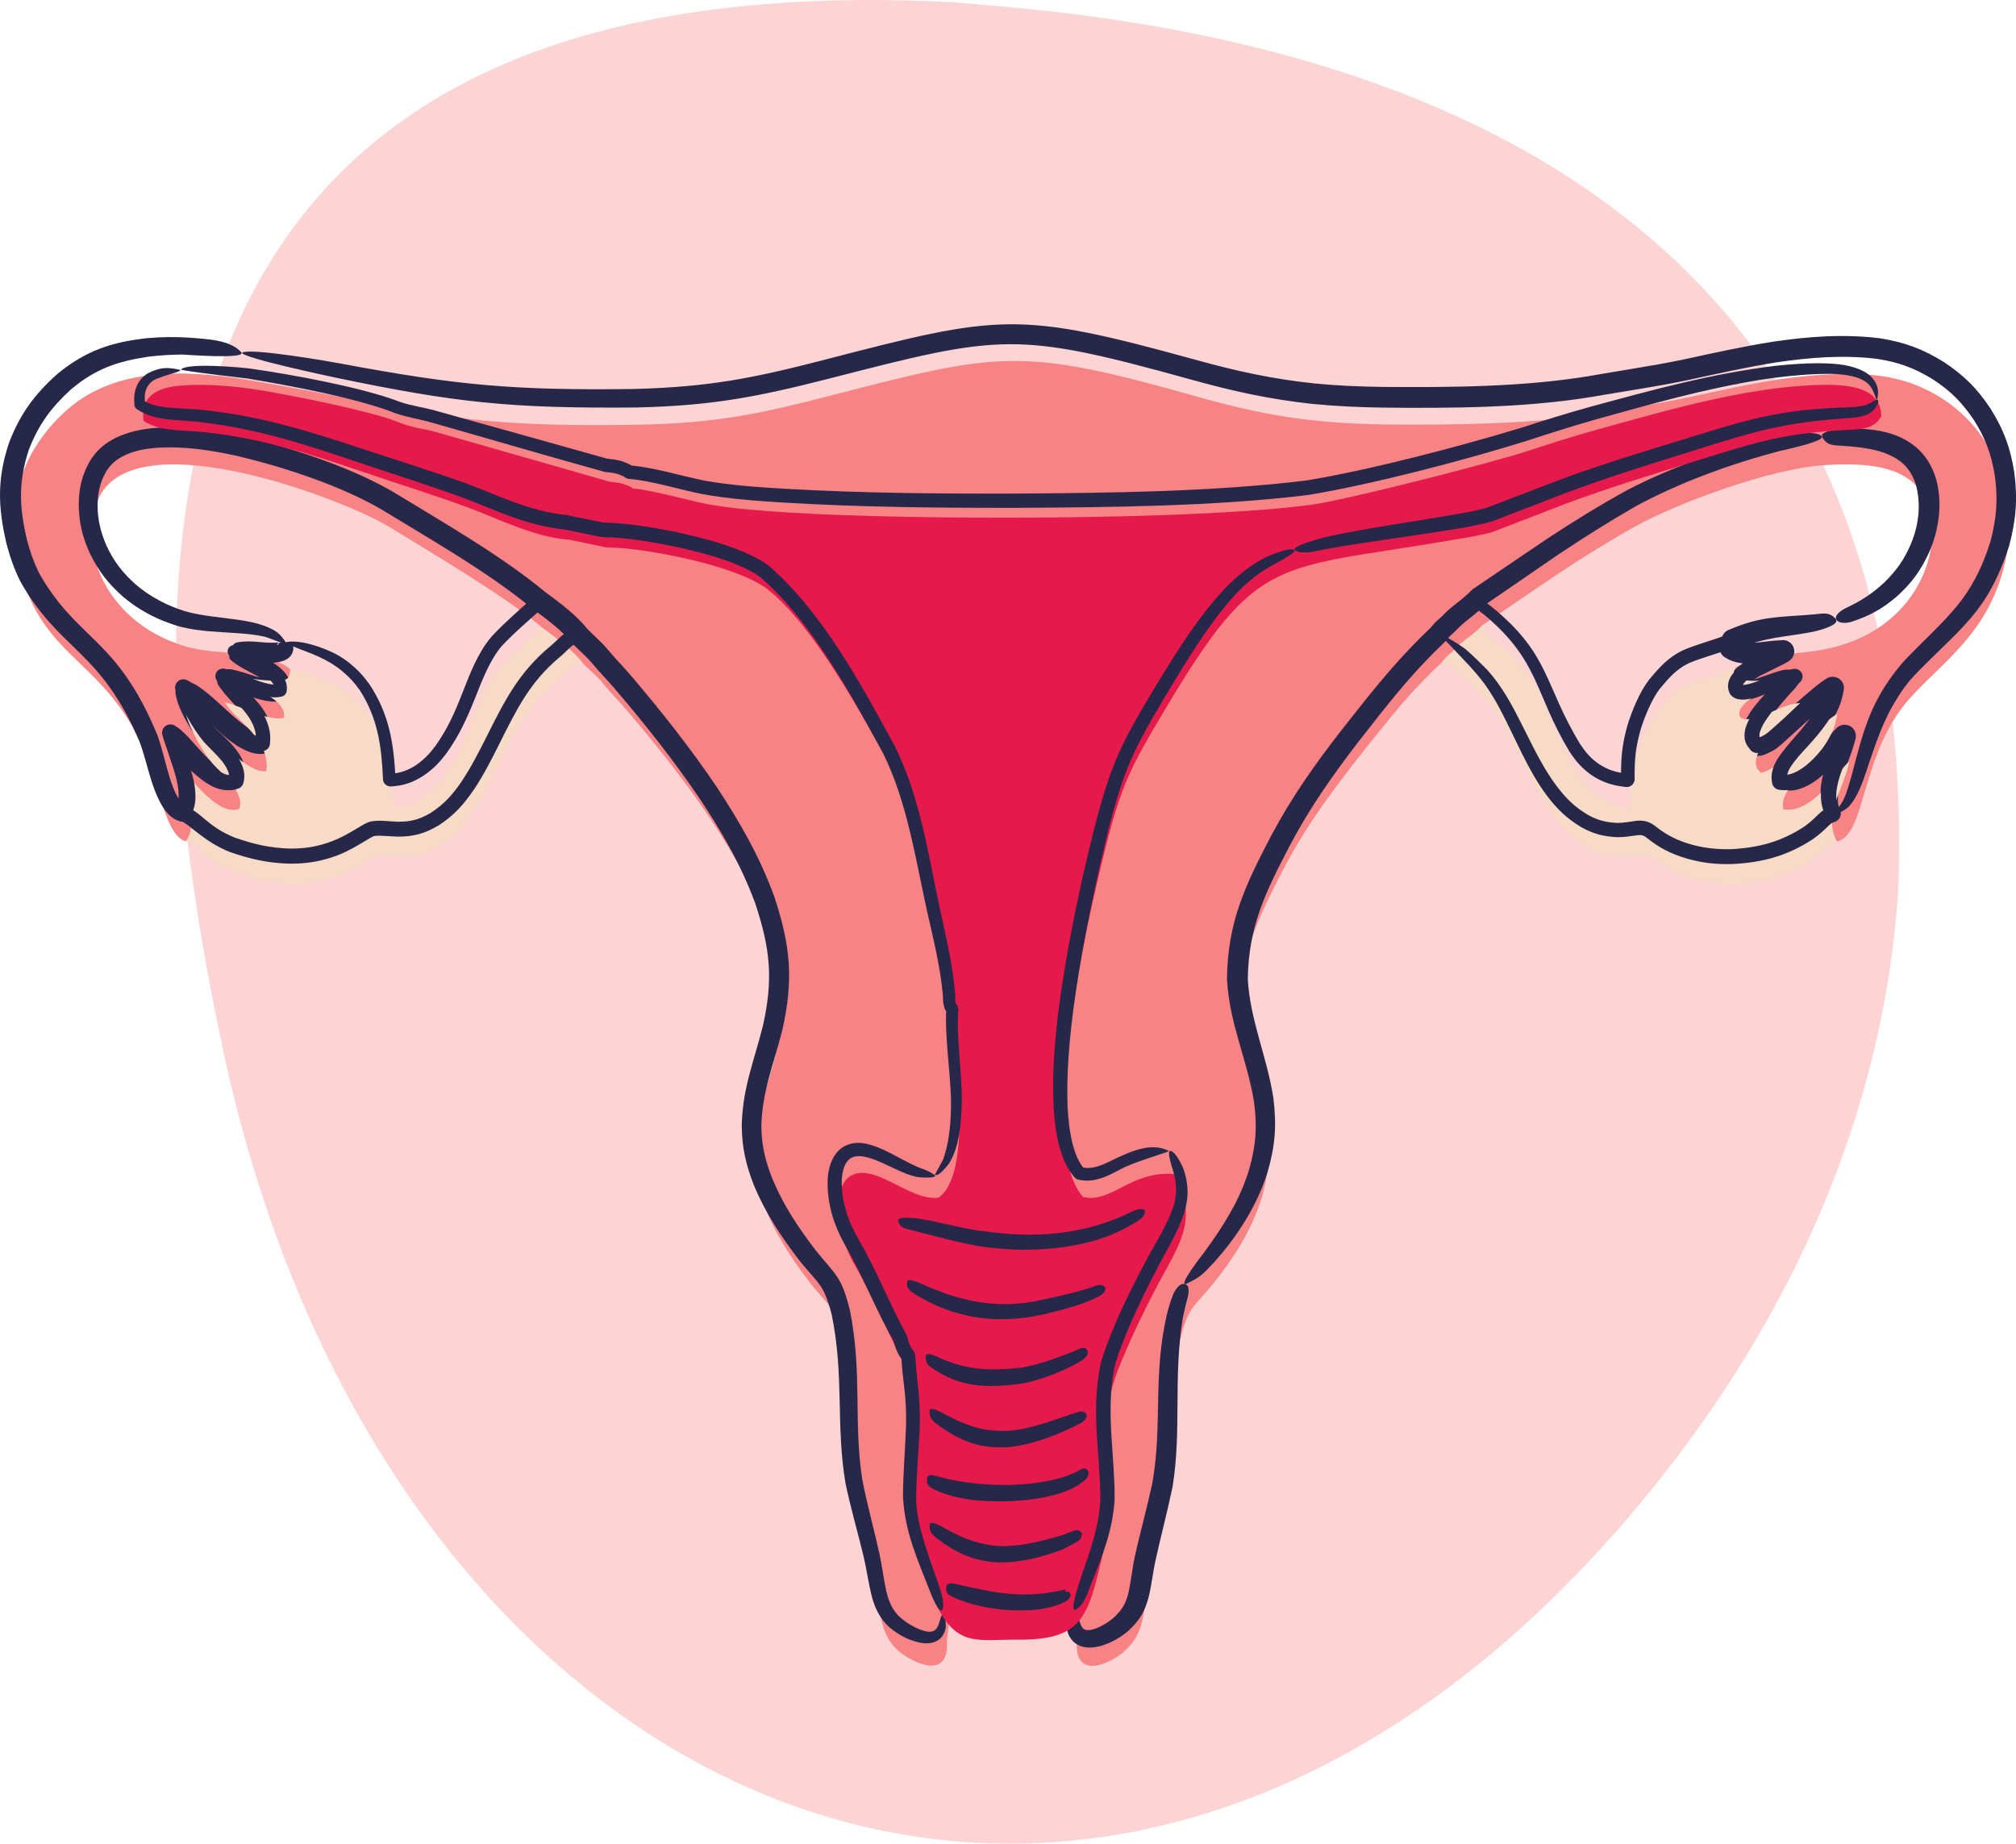 <?xml version="1.0" encoding="UTF-8"?>
<!DOCTYPE svg PUBLIC "-//W3C//DTD SVG 1.1//EN" "http://www.w3.org/Graphics/SVG/1.1/DTD/svg11.dtd">
<!-- Creator: CorelDRAW -->
<svg xmlns="http://www.w3.org/2000/svg" xml:space="preserve" width="1371px" height="1254px" version="1.1" style="shape-rendering:geometricPrecision; text-rendering:geometricPrecision; image-rendering:optimizeQuality; fill-rule:evenodd; clip-rule:evenodd"
viewBox="0 0 188.03 171.98"
 xmlns:xlink="http://www.w3.org/1999/xlink"
 xmlns:xodm="http://www.corel.com/coreldraw/odm/2003">
 <defs>
  <style type="text/css">
   <![CDATA[
    .fil3 {fill:none}
    .fil5 {fill:#E51A4B}
    .fil1 {fill:#F78384}
    .fil4 {fill:#F7DBC6}
    .fil0 {fill:#FDD4D4}
    .fil2 {fill:#262749;fill-rule:nonzero}
   ]]>
  </style>
 </defs>
 <g id="Camada_x0020_1">
  <g id="_1658597746864">
   <path class="fil0" d="M88.78 0.2c-69.79,-3.56 -80.42,40.93 -67.8,98.52 16.07,73.33 84.31,100.28 132.95,40.36 13.02,-16.03 21.76,-35.09 23.12,-56.05 1.97,-53.49 -31.99,-77.99 -83.94,-82.46l-4.33 -0.37z"/>
   <path class="fil1" d="M17.35 78.47c1.47,-2 -0.78,-5.67 -1.24,-7.76 0.82,0.7 4.08,5.71 6.23,4.73 0.5,-1.58 -1.62,-3.23 -2.47,-4.17 -0.79,-0.89 -2.26,-3.41 -2.53,-4.69 1.88,0.73 5.31,5.65 7.51,5.37 0.45,-3 -3.12,-4.99 -3.85,-6.42 1.44,0.29 4.14,1.83 5.5,1.43 0.31,-1.91 -3.42,-2.76 -4.53,-3.71 0.98,-0.01 1.78,0.11 2.74,0.2 2.44,0.21 2.27,-0.25 2.37,-1 -2.14,-1.88 -6.75,-1.26 -9.73,-2.14 -8.11,-2.39 -10.33,-10.23 -7.91,-14.28 3.92,-6.54 22.53,0.46 26.94,3.16 3.76,2.31 11.21,6.72 14.23,9.39 1.1,0.8 2.99,2.24 3.71,3.24 0.7,0.75 1.3,1.15 1.96,1.98 0.65,0.8 1.33,1.46 2.02,2.27 30.57,35.63 1.07,32.77 17.3,53.65 1.41,1.82 2.35,2.17 3.07,5.27 1.33,5.81 0.32,11.1 1.22,15.78 0.42,2.2 1.11,4.51 1.65,6.87 0.59,2.57 0.5,4.71 2.13,6.24 1.14,1.07 4.96,3.11 4.64,-0.86l1.4 -10.74 10.15 1.61 0.59 9.09c-0.35,3.89 3.22,2.18 4.5,0.98 1.87,-1.74 1.57,-3.4 2.2,-6.14 0.53,-2.32 1.13,-4.43 1.63,-6.76 0.96,-4.45 -0.03,-10.18 1.2,-15.7 0.75,-3.39 1.37,-3.42 3.08,-5.51 9.91,-12.17 2.8,-18.44 2.66,-25.98 -0.1,-5.07 2.18,-9.34 4.07,-12.96 2.34,-4.48 5.48,-8.49 8.61,-12.39 2.18,-2.71 3.44,-4.24 6.06,-6.72l0.44 -0.5c0.18,-0.18 0.22,-0.19 0.45,-0.4 0.41,-0.38 0.51,-0.54 0.87,-0.85 0.74,-0.62 1.35,-0.98 2.08,-1.76l6.9 -4.69c2.27,-1.51 5.02,-3.22 7.3,-4.49 3.84,-2.14 12.71,-5.45 17.76,-5.73 3.68,-0.21 7.32,0 9.04,2.64 2.3,3.54 0.54,11.8 -7.74,14.21 -3.58,1.04 -6.18,0.38 -9.67,2.01 -0.22,0.43 -0.14,0.27 -0.21,0.77 1.42,0.98 3.4,0.2 5.13,0.24 -0.9,0.76 -5.2,2.04 -4.52,3.65 0.28,0.31 0.95,0.17 1.39,0.05 1.46,-0.36 2.75,-1.25 4.22,-1.38 -0.55,0.55 -5.51,4.97 -3.79,6.39 0,0 -0.05,0.32 0.81,-0.11 0.53,-0.25 0.65,-0.38 1.03,-0.71 1.05,-0.92 4.73,-4.29 5.38,-4.51 -0.52,4.19 -5.63,6.37 -5,8.88 2.79,0.48 5.28,-3.88 6.14,-4.46 -0.46,2.33 -2.5,5.21 -1.14,7.45 2.82,-0.69 2.11,-8.24 6.92,-13.5 3.07,-3.36 6.94,-5.86 8.57,-11.78 2.49,-8.99 -3.07,-16.98 -11.32,-18.14 -2.98,-0.42 -6.81,-0.12 -9.65,0.32 -2.99,0.46 -5.57,1.07 -8.43,1.67 -2.96,0.64 -5.73,0.99 -8.77,1.54 -5.32,0.94 -13.59,1.05 -19.34,0.98 -6.98,-0.09 -11.51,-0.86 -17.72,-2.61 -16.52,-4.68 -18.42,-4.13 -34.28,-0.04 -6.35,1.64 -10.54,2.54 -17.66,2.67 -18.43,0.34 -20.61,-1.54 -36.73,-4.2 -5.83,-0.97 -12.23,-1.08 -16.61,2.77 -3.53,3.11 -6.2,7.92 -4.46,14.87 2.24,8.9 8.38,8.26 12.26,18.43 0.7,1.84 1.41,6.6 3.24,6.99z"/>
   <g>
    <g>
     <path class="fil2" d="M66.85 73.41c2.22,3.39 3.98,6.44 5.38,10.26 1.51,4.61 1.8,7.72 0.73,12.44 -0.78,3.1 -1.86,5.63 -1.95,8.88 0.02,1.87 0.35,3.23 1.03,4.97 1.05,2.51 2.36,4.46 4,6.62 1.89,2.36 2.43,2.42 3.23,5.64 1.18,5.94 0.31,10.39 1.16,15.83 0.45,2.31 1.08,4.56 1.59,6.86 0.25,1.17 0.39,2.35 0.64,3.5 0.17,0.72 0.42,1.44 0.89,2.02 0.1,0.13 0.2,0.24 0.31,0.35 0.66,0.61 1.56,1.15 2.44,1.38 0.18,0.04 0.34,0.06 0.52,0.04 0.14,-0.02 0.24,-0.04 0.36,-0.13 0.17,-0.12 0.26,-0.28 0.34,-0.48 0.09,-0.21 0.31,-1.09 0.43,-1.11 0.25,0.11 0.27,1.05 0.26,1.28 -0.05,0.37 -0.14,0.63 -0.37,0.93 -0.23,0.27 -0.45,0.4 -0.78,0.51 -0.32,0.09 -0.58,0.1 -0.91,0.08 -1.2,-0.15 -2.31,-0.73 -3.22,-1.51 -0.2,-0.18 -0.36,-0.35 -0.53,-0.56 -0.61,-0.81 -0.88,-1.49 -1.13,-2.46 -0.28,-1.16 -0.44,-2.34 -0.71,-3.51 -0.55,-2.3 -1.22,-4.56 -1.7,-6.88 -0.92,-5.42 -0.11,-10.01 -1.29,-15.74 -0.73,-2.85 -1.22,-2.83 -2.94,-4.95 -1.76,-2.3 -3.14,-4.35 -4.28,-7.02 -0.78,-1.99 -1.14,-3.53 -1.17,-5.66 0.09,-3.57 1.14,-5.96 1.98,-9.32 0.97,-4.34 0.69,-7.13 -0.71,-11.38 -1.35,-3.65 -3.06,-6.58 -5.2,-9.81 -2.5,-3.68 -5.11,-6.96 -8,-10.34 -0.67,-0.77 -1.38,-1.49 -2.04,-2.29 -0.6,-0.71 -1.28,-1.25 -1.92,-1.92 -0.03,-0.03 -0.05,-0.06 -0.08,-0.09 -0.82,-1.05 -2.4,-2.23 -3.5,-3.02 0.02,0.01 -0.05,-0.04 -0.08,-0.06 -4.01,-3.34 -9.58,-6.51 -14.1,-9.27 -3.81,-2.21 -9.08,-3.93 -13.35,-4.95 -2.62,-0.57 -5.04,-0.95 -7.73,-0.76 -1.03,0.1 -1.88,0.26 -2.82,0.69 -0.76,0.38 -1.25,0.76 -1.71,1.48 -0.6,1.03 -0.79,1.96 -0.82,3.14 0.01,1.41 0.27,2.49 0.82,3.78 0.69,1.48 1.45,2.48 2.66,3.58 0.75,0.65 1.43,1.11 2.31,1.58 0.79,0.42 1.51,0.71 2.36,0.98 1.64,0.47 3.33,0.56 5.02,0.81 0.91,0.14 1.75,0.3 2.6,0.64 0.85,0.36 1.2,0.6 1.71,1.34 0.35,0.57 -1.27,-0.26 -1.96,-0.43 -0.84,-0.17 -1.63,-0.25 -2.48,-0.31 -1.83,-0.13 -3.52,-0.15 -5.32,-0.6 -1.63,-0.48 -2.83,-1.02 -4.25,-1.96 -0.37,-0.26 -0.71,-0.52 -1.06,-0.81 -1.42,-1.25 -2.31,-2.4 -3.14,-4.1 -0.69,-1.54 -1,-2.82 -1.03,-4.51 0.02,-1.53 0.28,-2.71 1.03,-4.05 0.66,-1.06 1.36,-1.65 2.46,-2.21 1.17,-0.54 2.17,-0.75 3.44,-0.89 2.92,-0.23 5.48,0.15 8.33,0.75 4.53,1.07 9.91,2.81 13.96,5.14 4.64,2.83 10.24,6.02 14.37,9.47 0,0 -0.06,-0.05 -0.08,-0.07 1.35,0.99 2.91,2.15 3.94,3.46 0.01,0.01 -0.05,-0.06 -0.07,-0.08 0.69,0.72 1.35,1.24 2,2.03 0.64,0.77 1.35,1.49 2.01,2.25 2.93,3.44 5.58,6.78 8.12,10.53z"/>
     <path class="fil2" d="M107.45 138.48c0.01,-0.06 0.02,-0.12 0.03,-0.17 0.96,-5.39 0.03,-9.94 1.35,-15.69 0.16,-0.63 0.35,-1.3 0.6,-1.9 0.19,-0.41 0.64,-1.18 1.21,-0.89 0.38,0.23 0.18,1.04 0.09,1.37 -0.17,0.59 -0.28,1.16 -0.41,1.75 -0.91,5.53 -0.09,10.45 -0.96,15.76 -0.02,0.06 -0.03,0.12 -0.04,0.18 -0.46,2.22 -1.05,4.39 -1.53,6.6 -0.26,1.15 -0.37,2.32 -0.65,3.46 -0.36,1.37 -0.83,2.17 -1.87,3.15 -0.48,0.42 -0.95,0.72 -1.52,1.01 -0.64,0.31 -1.2,0.51 -1.91,0.57 -0.38,0.02 -0.67,-0.01 -1.04,-0.13 -0.01,0 -0.09,-0.04 -0.11,-0.05 -0.34,-0.15 -0.57,-0.32 -0.79,-0.61 -0.26,-0.36 -0.36,-0.68 -0.41,-1.11 0.02,-0.72 0.11,-0.93 0.66,-1.29 0.35,-0.2 0.51,0.72 0.63,1.02 0.07,0.16 0.14,0.31 0.27,0.42 0.08,0.06 0.14,0.09 0.24,0.11 0.01,0 0.12,0.01 0.13,0.01 0.1,0.01 0.18,0 0.27,-0.01 0.46,-0.08 0.84,-0.26 1.24,-0.48 0.4,-0.23 0.76,-0.48 1.09,-0.8 0.73,-0.74 1.01,-1.26 1.25,-2.27 0.24,-1.13 0.35,-2.28 0.6,-3.44 0.5,-2.2 1.1,-4.37 1.58,-6.57z"/>
     <path class="fil2" d="M125.14 68.08c0.72,-0.92 1.44,-1.82 2.16,-2.73 2.08,-2.58 3.74,-4.51 6.15,-6.81 0,-0.01 -0.04,0.04 -0.06,0.06 0,0 0.29,-0.34 0.43,-0.5 0.01,-0.01 0.05,-0.05 0.07,-0.07 0.14,-0.15 0.31,-0.27 0.46,-0.41 0.31,-0.29 0.57,-0.59 0.91,-0.87 0.7,-0.58 1.34,-1.02 1.98,-1.68 0.06,-0.06 0.12,-0.11 0.18,-0.15 2.3,-1.57 4.6,-3.12 6.9,-4.68 2.43,-1.6 4.86,-3.1 7.4,-4.5 4.31,-2.26 9.36,-3.99 14.1,-5.05 0.49,-0.09 3.9,-0.69 4.11,0.1 -0.16,0.47 -3.41,1.15 -3.87,1.26 -4.49,1.17 -9.43,2.95 -13.51,5.18 -2.47,1.42 -4.85,2.92 -7.22,4.5 -2.29,1.58 -4.58,3.15 -6.87,4.72 0.05,-0.04 0.09,-0.07 0.13,-0.11 -0.72,0.75 -1.36,1.18 -2.13,1.83 -0.3,0.25 -0.56,0.54 -0.84,0.81 -0.14,0.13 -0.3,0.26 -0.43,0.39 -0.02,0.01 0.03,-0.03 0.04,-0.05 0,0 -0.29,0.34 -0.43,0.51 -0.01,0.01 -0.06,0.05 -0.06,0.06 -2.35,2.25 -3.94,4.12 -5.96,6.65 -0.71,0.9 -1.42,1.8 -2.13,2.71 -2.42,3.17 -4.44,6.02 -6.32,9.56 -2.24,4.32 -3.87,7.49 -3.95,12.49 0.2,3.84 1.79,7.24 2.39,11.14 0.31,2.6 0.17,4.47 -0.57,6.98 -0.54,1.68 -1.18,2.99 -2.09,4.5 -0.87,1.4 -1.75,2.57 -2.85,3.8 -1.1,1.17 -1.26,1.38 -2.56,2.01 -1.02,0.46 1.49,-2.76 1.55,-2.83 1.14,-1.54 2.08,-2.96 2.98,-4.66 0.56,-1.12 0.97,-2.11 1.32,-3.31 0.62,-2.26 0.71,-3.92 0.4,-6.23 -0.69,-4.08 -2.27,-7.15 -2.51,-11.36 0.06,-5.42 1.72,-8.77 4.15,-13.44 1.95,-3.64 4.03,-6.57 6.55,-9.82z"/>
     <path class="fil2" d="M180.85 47.99c-0.13,1.26 -0.39,2.23 -0.86,3.39 -0.79,1.77 -1.65,2.97 -3.09,4.27 -1.35,1.15 -2.55,1.81 -4.25,2.36 -0.41,0.11 -1.21,0.22 -1.41,-0.3 -0.1,-0.42 0.64,-0.86 0.94,-1 1.39,-0.66 2.41,-1.31 3.55,-2.36 1.17,-1.15 1.9,-2.18 2.53,-3.69 0.39,-0.98 0.59,-1.8 0.68,-2.84 0.02,-0.33 0.03,-0.63 0.01,-0.95 -0.06,-1.06 -0.24,-1.95 -0.81,-2.86 -0.38,-0.55 -0.73,-0.89 -1.3,-1.25 -0.62,-0.37 -1.17,-0.57 -1.86,-0.75 -1.04,-0.25 -2,-0.35 -3.06,-0.42 -0.93,-0.07 -1.51,0 -1.95,-0.8 -0.39,-0.66 2.04,-0.79 2.24,-0.8 1.12,-0.03 2.07,0.01 3.17,0.21 0.93,0.2 1.64,0.43 2.46,0.9 0.85,0.52 1.39,1.02 1.95,1.84 0.78,1.26 1.04,2.42 1.1,3.88 0.01,0.4 -0.01,0.78 -0.04,1.17z"/>
     <path class="fil2" d="M164.7 59.84c0.54,-0.07 1.04,-0.11 1.59,-0.13 0.25,0 0.43,0.06 0.63,0.2 0.2,0.15 0.31,0.31 0.38,0.54 0.07,0.24 0.07,0.42 -0.01,0.66 -0.09,0.23 -0.2,0.38 -0.4,0.52 -0.13,0.17 -2.49,1.25 -2.91,1.51 -0.35,0.21 -0.74,0.44 -1.02,0.74 -0.03,0.05 -0.08,0.13 -0.1,0.14l-0.01 -0.05c-0.04,-0.11 -0.09,-0.19 -0.17,-0.27 -0.05,-0.05 -0.12,-0.11 -0.2,-0.12 -0.02,-0.01 0.07,0 0.08,0 0.2,0 0.39,-0.04 0.57,-0.08 1.1,-0.26 2.06,-0.73 3.17,-1 0.44,-0.08 1.18,-0.07 1.27,0.49 0.03,0.39 -0.58,0.72 -0.88,0.83 -1.11,0.45 -1.97,0.97 -3.15,1.33 -0.3,0.09 -0.57,0.15 -0.9,0.17 -0.21,0.01 -0.38,0 -0.59,-0.04 -0.27,-0.07 -0.46,-0.17 -0.66,-0.38 -0.08,-0.08 -0.13,-0.15 -0.17,-0.26 -0.15,-0.37 -0.18,-0.67 -0.09,-1.07 0.1,-0.34 0.23,-0.58 0.46,-0.86 0.43,-0.5 0.9,-0.82 1.47,-1.16 0.85,-0.49 2.03,-0.98 2.77,-1.49 -0.16,0.12 -0.25,0.24 -0.32,0.42 -0.06,0.19 -0.06,0.34 -0.01,0.53 0.06,0.18 0.15,0.31 0.3,0.43 0.16,0.11 0.31,0.16 0.51,0.16 -0.47,0.02 -0.92,0.08 -1.38,0.14 -0.36,0.05 -0.78,0.12 -1.14,0.14 -0.51,0.04 -0.94,0.05 -1.45,-0.03 -0.58,-0.09 -1,-0.24 -1.5,-0.56 -0.18,-0.12 -0.28,-0.25 -0.37,-0.44 -0.09,-0.2 -0.11,-0.36 -0.08,-0.58 0.06,-0.5 0.04,-0.53 0.29,-1.01 0.12,-0.23 0.26,-0.37 0.49,-0.48 3.15,-1.36 4.77,-1.19 7.99,-1.47 0.93,-0.09 1.43,-0.25 2.05,0.41 0.51,0.6 -1.83,1.15 -2.06,1.2 -2.76,0.54 -4.44,0.45 -7.15,1.64 0.19,-0.09 0.32,-0.22 0.42,-0.41 -0.13,0.28 -0.03,-0.05 -0.09,0.41 0.02,-0.19 0,-0.33 -0.07,-0.51 -0.08,-0.17 -0.17,-0.28 -0.33,-0.39 0.24,0.16 0.44,0.22 0.72,0.27 0.35,0.05 0.66,0.04 1.01,0.02 0.35,-0.02 0.69,-0.07 1.04,-0.11z"/>
     <path class="fil2" d="M168.16 65.03c0.64,-0.55 1.54,-1.35 2.27,-1.78 0.19,-0.09 0.35,-0.13 0.57,-0.12 0.21,0.02 0.36,0.07 0.54,0.19 0.17,0.12 0.27,0.25 0.36,0.44 0.08,0.2 0.1,0.36 0.07,0.57 -0.21,1.25 -0.59,2.11 -1.28,3.16 -0.61,0.88 -1.22,1.56 -1.96,2.32 -0.54,0.57 -1.12,1.13 -1.59,1.75 -0.12,0.14 -0.28,0.41 -0.36,0.58 -0.01,0.02 -0.02,0.06 -0.04,0.08 -0.14,0.27 -0.41,0.63 -0.71,0.73 -0.54,0.06 -0.63,-0.7 -0.59,-1.07 -0.01,-0.02 0.03,-0.15 0.03,-0.18 0.1,-0.35 0.23,-0.62 0.41,-0.94 0.45,-0.78 1.01,-1.42 1.59,-2.09 0.62,-0.72 1.19,-1.38 1.71,-2.18 0.5,-0.82 0.8,-1.47 0.94,-2.43 -0.02,0.17 0,0.29 0.06,0.45 0.07,0.14 0.15,0.24 0.28,0.34 0.14,0.09 0.26,0.13 0.42,0.15 0.17,0 0.29,-0.02 0.44,-0.1 -0.62,0.41 -1.36,1.09 -1.91,1.59 -1.06,0.94 -2.09,1.9 -3.14,2.84 -0.47,0.41 -0.66,0.58 -1.24,0.86 -0.38,0.19 -0.71,0.33 -1.15,0.32 -0.13,0 -0.24,-0.02 -0.36,-0.07 -0.15,-0.05 -0.26,-0.12 -0.38,-0.23 -0.2,-0.19 -0.3,-0.38 -0.34,-0.65 0.02,0.12 0.05,0.21 0.11,0.33 0.06,0.1 0.12,0.17 0.21,0.25 -0.22,-0.19 -0.35,-0.36 -0.48,-0.61 -0.11,-0.25 -0.17,-0.45 -0.19,-0.72 -0.03,-0.48 0.05,-0.84 0.22,-1.29 0.36,-0.86 0.86,-1.52 1.46,-2.23 0.6,-0.69 1.21,-1.3 1.9,-1.91 0.72,-0.61 0.89,-0.84 1.56,-0.33 0.62,0.49 -0.25,1.22 -0.64,1.66 -0.5,0.56 -0.98,1.11 -1.44,1.71 -0.41,0.55 -0.82,1.12 -1.06,1.78 -0.04,0.12 -0.1,0.31 -0.08,0.44 0,0.01 0.01,0.04 0.01,0.03 0,-0.01 0,-0.01 0.01,0 0.1,0.08 0.16,0.16 0.23,0.28 0.06,0.12 0.1,0.22 0.11,0.36 -0.03,-0.22 -0.11,-0.38 -0.27,-0.53 -0.09,-0.08 -0.17,-0.13 -0.28,-0.17 -0.07,-0.03 -0.14,-0.04 -0.22,-0.05 -0.24,0 0.03,-0.04 0.21,-0.13 0.4,-0.2 0.48,-0.29 0.81,-0.58 1.06,-0.94 2.1,-1.89 3.18,-2.82z"/>
     <path class="fil2" d="M173.06 68.94c-0.33,1.29 -0.85,2.44 -1.27,3.69 -0.17,0.54 -0.3,1.02 -0.36,1.58 -0.02,0.33 -0.02,0.59 0.03,0.92 0.05,0.29 -0.19,0.66 -0.43,0.8 -0.34,0.2 -0.72,-0.02 -0.87,-0.34 -0.22,-0.47 -0.31,-0.86 -0.35,-1.38 -0.03,-0.76 0.07,-1.36 0.26,-2.09 0.34,-1.22 0.87,-2.41 1.12,-3.62 0.01,-0.01 0.01,-0.03 0.01,-0.04 -0.04,0.19 -0.02,0.35 0.05,0.54 0.09,0.18 0.19,0.3 0.36,0.4 0.18,0.1 0.33,0.13 0.53,0.12 0.2,-0.03 0.35,-0.09 0.5,-0.22 -0.82,0.94 -1.38,1.77 -2.31,2.69 -0.63,0.6 -1.19,1.04 -1.99,1.41 -0.39,0.17 -0.71,0.27 -1.13,0.33 -0.78,0.05 -1.12,-0.05 -1.19,-0.8 -0.04,-0.46 0.62,-0.65 0.95,-0.79 0.21,-0.08 0.38,-0.18 0.57,-0.3 0.55,-0.36 0.97,-0.76 1.43,-1.23 0.83,-0.87 1.57,-1.95 2.37,-2.74 0.19,-0.16 0.36,-0.23 0.6,-0.26 0.24,-0.02 0.42,0.02 0.64,0.13 0.2,0.13 0.33,0.27 0.43,0.49 0.09,0.23 0.11,0.41 0.06,0.65 0,0 -0.01,0.05 -0.01,0.06z"/>
     <path class="fil2" d="M122.44 37.68c-4.12,-0.45 -7.46,-1.19 -11.44,-2.3 -16.32,-4.52 -17.62,-4.19 -33.77,-0.04 -6.75,1.72 -10.87,2.5 -17.89,2.67 -11.68,0.1 -16.8,-0.44 -27.96,-2.77 -0.51,-0.11 -8.99,-1.9 -8.79,-2.35 0.81,-0.45 8.07,0.81 9.18,1.02 10.89,2.04 16.2,2.53 27.54,2.37 6.86,-0.2 10.87,-0.99 17.47,-2.69 16.48,-4.28 18.08,-4.62 34.73,-0.03 3.88,1.07 7.12,1.79 11.13,2.21 2.14,0.21 4.21,0.29 6.36,0.32 6.26,0.05 12.97,0.01 19.15,-1 2.92,-0.52 5.83,-0.93 8.74,-1.53 2.85,-0.62 5.61,-1.23 8.49,-1.69 3.35,-0.49 6.56,-0.73 9.93,-0.32 2.32,0.37 4,0.98 5.99,2.22 1.89,1.25 3.12,2.48 4.37,4.37 1.23,1.97 1.84,3.64 2.2,5.93 0.33,2.5 0.16,4.42 -0.48,6.85 -2.04,6.32 -4.6,7.66 -8.85,12.09 -0.33,0.35 -0.62,0.7 -0.91,1.09 -1.71,2.43 -2.35,4.27 -3.28,7 -0.36,1.1 -0.75,2.37 -1.35,3.37 -0.26,0.43 -0.51,0.78 -0.93,1.06 -0.29,0.19 -0.51,0.27 -0.85,0.32 -0.59,0.03 0.07,-0.31 0.41,-0.73 0.23,-0.33 0.38,-0.66 0.53,-1.03 0.39,-1.08 0.67,-2.25 0.96,-3.35 0.94,-3.56 1.81,-5.91 4.23,-8.81 0.13,-0.15 0.27,-0.3 0.4,-0.44 3.8,-3.95 6.18,-5.48 7.92,-11.05 0.55,-2.17 0.69,-3.88 0.38,-6.1 -0.33,-2 -0.87,-3.46 -1.96,-5.18 -1.1,-1.63 -2.17,-2.7 -3.82,-3.78 -1.74,-1.07 -3.21,-1.6 -5.23,-1.91 -3.15,-0.38 -6.23,-0.13 -9.36,0.33 -2.85,0.46 -5.57,1.07 -8.38,1.68 -2.93,0.61 -5.86,1.02 -8.81,1.54 -6.35,1.03 -13.08,1.07 -19.51,1 -2.22,-0.03 -4.33,-0.13 -6.54,-0.34z"/>
     <path class="fil2" d="M3.62 53.41c3.59,6.39 7.25,5.96 11.07,15.18 0.46,1.3 0.75,2.71 1.17,4.05 0.2,0.62 0.41,1.2 0.74,1.77 0.11,0.18 0.21,0.33 0.36,0.48 0.08,0.07 0.15,0.13 0.24,0.16 -0.17,-0.04 -0.31,-0.03 -0.49,0.03 -0.16,0.06 -0.28,0.15 -0.38,0.3 0.27,-0.4 0.33,-0.76 0.33,-1.23 -0.01,-0.66 -0.13,-1.23 -0.31,-1.87 -0.12,-0.44 -0.26,-0.86 -0.41,-1.3 -0.14,-0.41 -0.88,-2.56 -0.18,-2.81 0.48,-0.08 1.37,2.08 1.49,2.38 0.18,0.44 0.34,0.86 0.49,1.31 0.25,0.77 0.42,1.43 0.46,2.25 0.02,0.85 -0.1,1.47 -0.56,2.19 -0.1,0.14 -0.21,0.22 -0.37,0.29 -0.16,0.05 -0.29,0.06 -0.46,0.02 -0.38,-0.1 -0.64,-0.25 -0.94,-0.51 -0.29,-0.26 -0.47,-0.5 -0.68,-0.82 -0.42,-0.68 -0.69,-1.35 -0.95,-2.1 -0.44,-1.3 -0.75,-2.72 -1.21,-3.96 -3.71,-8.7 -7.39,-8.39 -11.12,-14.96 -0.59,-1.19 -0.96,-2.25 -1.3,-3.53 -0.81,-3.43 -0.89,-6.09 0.24,-9.45 1.05,-2.7 2.34,-4.46 4.49,-6.39 2.61,-2.15 4.98,-2.96 8.3,-3.34 1.42,-0.13 2.69,-0.14 4.11,-0.05 1.44,0.13 3.73,0.17 4.76,1.37 0.46,0.65 -5.24,0.21 -5.5,0.2 -1.09,0.01 -2.09,0.07 -3.17,0.2 -2.9,0.43 -4.97,1.15 -7.23,3.06 -1.86,1.71 -3,3.25 -3.92,5.62 -0.98,2.95 -0.9,5.29 -0.2,8.3 0.29,1.15 0.62,2.09 1.13,3.16z"/>
     <path class="fil2" d="M19.28 70.63c0.46,0.46 0.89,0.82 1.43,1.18 0.2,0.12 0.38,0.22 0.58,0.31 0.05,0.03 0.21,0.09 0.27,0.11 0.11,0.04 0.39,0.52 0.44,0.63 0.11,0.25 0.13,0.62 -0.18,0.73 -0.27,0.09 -0.48,0.12 -0.77,0.11 -0.45,-0.03 -0.79,-0.14 -1.2,-0.33 -0.74,-0.37 -1.3,-0.83 -1.92,-1.38 -0.07,-0.06 -0.14,-0.12 -0.21,-0.18 -0.71,-0.68 -1.94,-1.98 -2.33,-2.89 -0.07,-0.26 0.27,-0.59 0.42,-0.78 0.21,-0.27 0.46,-0.48 0.8,-0.26 0.76,0.56 1.79,1.85 2.5,2.58 0.05,0.05 0.11,0.12 0.17,0.17z"/>
     <path class="fil2" d="M18.65 69.19c-0.87,-1.07 -2.16,-3.24 -2.29,-4.62 -0.03,-0.31 0.38,-0.48 0.62,-0.53 0.19,-0.04 0.59,-0.06 0.7,0.13 0.74,1.26 1.49,2.72 2.46,3.81 0.01,0.01 0.11,0.1 0.11,0.11 0.67,0.64 1.23,1.13 1.8,1.87 0.35,0.47 0.58,0.87 0.74,1.44 0.07,0.25 0.1,0.45 0.1,0.7 -0.05,0.71 -0.28,0.84 -0.9,0.77 -0.35,-0.04 -0.56,-0.35 -0.69,-0.64 -0.04,-0.09 -0.08,-0.16 -0.12,-0.24 -0.19,-0.31 -0.39,-0.57 -0.63,-0.84 -0.56,-0.63 -1.18,-1.16 -1.74,-1.78 -0.05,-0.06 -0.11,-0.12 -0.16,-0.18z"/>
     <path class="fil2" d="M24.16 68.4c0.07,0.02 0.14,0.03 0.22,0.02 -0.22,0.03 -0.38,0.1 -0.55,0.25 -0.16,0.17 -0.24,0.32 -0.28,0.55 0.06,-0.58 -0.02,-0.98 -0.25,-1.51 -0.27,-0.57 -0.59,-1 -0.99,-1.49 -0.65,-0.76 -1.44,-1.51 -1.96,-2.34 -0.21,-0.35 -0.04,-0.72 0.3,-0.88 0.23,-0.12 0.58,-0.16 0.79,0.03 0.75,0.69 1.47,1.28 2.19,2.02 0.57,0.62 0.98,1.14 1.35,1.9 0.4,0.87 0.54,1.57 0.45,2.53 -0.04,0.23 -0.12,0.4 -0.29,0.57 -0.18,0.16 -0.35,0.24 -0.58,0.26 -0.3,0.03 -0.53,0.02 -0.82,-0.04 -0.17,-0.03 -0.31,-0.07 -0.47,-0.13 -0.44,-0.16 -0.78,-0.34 -1.17,-0.58 -0.81,-0.54 -1.46,-1.11 -2.16,-1.78 -0.9,-0.87 -1.76,-1.78 -2.66,-2.65 -0.46,-0.44 -0.34,-0.58 -0.24,-1.12 0.12,-0.68 0.95,-0.3 1.31,-0.08 1.05,0.68 1.99,1.6 2.92,2.44 0.62,0.56 1.23,1.09 1.92,1.56 0.24,0.16 0.48,0.3 0.75,0.41 0.05,0.02 0.16,0.05 0.22,0.06z"/>
     <path class="fil2" d="M25.2 64.15c0,-0.03 -0.01,-0.06 -0.02,-0.08 -0.04,-0.11 -0.11,-0.19 -0.18,-0.27 -0.3,-0.31 -0.68,-0.54 -1.05,-0.76 -0.82,-0.46 -1.75,-0.87 -2.44,-1.49 -0.25,-0.23 -0.07,-0.62 0.11,-0.83 0.13,-0.15 0.43,-0.4 0.64,-0.33 0.88,0.32 1.72,0.65 2.56,1.06 0.6,0.31 1.08,0.6 1.57,1.09 0.25,0.27 0.42,0.5 0.57,0.84 0.07,0.18 0.11,0.34 0.14,0.53 0.03,0.21 0.04,0.38 0.01,0.59 -0.03,0.21 -0.1,0.36 -0.24,0.53 -0.15,0.16 -0.29,0.25 -0.5,0.31 -0.59,0.15 -1.07,0.12 -1.66,0.01 -0.58,-0.11 -1.07,-0.28 -1.62,-0.49 -0.69,-0.27 -1.36,-0.57 -2.01,-0.92 -0.49,-0.26 -0.41,-0.52 -0.39,-0.99 0.03,-0.56 0.55,-0.58 0.99,-0.49 0.71,0.15 1.38,0.38 2.07,0.6 0.45,0.14 0.89,0.28 1.35,0.37 0.23,0.04 0.55,0.09 0.79,0.04 -0.2,0.05 -0.33,0.13 -0.46,0.28 -0.13,0.15 -0.2,0.29 -0.23,0.49 0,0 0,-0.07 0,-0.09z"/>
     <path class="fil2" d="M24.73 59.93c0.34,0.02 0.64,0.03 0.97,0.02 0.11,0 0.3,-0.06 0.23,0.03 -0.04,0.04 -0.06,0.08 -0.08,0.14 -0.01,0.01 -0.03,0.08 0.01,0.07 0.04,-0.01 0.08,-0.1 0.11,-0.14 0.1,-0.18 0.58,-0.18 0.76,-0.15 0.15,0.02 0.58,0.13 0.61,0.32 0.02,0.12 0.02,0.22 0.02,0.35 -0.03,0.16 -0.06,0.28 -0.14,0.43 -0.09,0.17 -0.19,0.28 -0.35,0.4 -0.33,0.25 -0.64,0.32 -1.04,0.38 -0.41,0.06 -0.82,0.06 -1.23,0.06 -0.1,0 -0.2,0 -0.3,0 -0.8,-0.02 -1.51,-0.07 -2.27,-0.32 -0.36,-0.13 -0.35,-0.55 -0.38,-0.85 -0.04,-0.38 0.09,-0.66 0.48,-0.75 0.82,-0.15 1.52,-0.08 2.34,-0.01 0.08,0 0.18,0.02 0.26,0.02z"/>
    </g>
   </g>
   <path class="fil3" d="M26.76 59.9c-2.15,-1.88 -6.76,-1.26 -9.73,-2.14 -8.12,-2.39 -10.34,-10.23 -7.91,-14.29 3.91,-6.54 22.52,0.47 26.93,3.17 3.76,2.31 11.21,6.72 14.23,9.39 1.11,0.8 3,2.24 3.72,3.24 0.7,0.75 1.29,1.15 1.96,1.98 0.64,0.8 1.32,1.46 2.02,2.27 30.56,35.62 1.06,32.77 17.3,53.65 1.41,1.81 2.35,2.17 3.06,5.27 1.34,5.8 0.32,11.09 1.22,15.78 0.43,2.2 1.11,4.51 1.65,6.87 0.59,2.57 0.51,4.71 2.13,6.24 1.14,1.07 4.97,3.11 4.64,-0.86m12.14 -0.04c-0.35,3.89 3.22,2.18 4.5,0.98 1.87,-1.74 1.57,-3.4 2.2,-6.14 0.53,-2.32 1.13,-4.43 1.63,-6.76 0.96,-4.45 -0.02,-10.18 1.21,-15.7 0.32,-1.48 0.63,-2.32 1.01,-2.97m0 0c0.49,-0.84 1.1,-1.36 2.07,-2.54 9.9,-12.17 2.79,-18.44 2.65,-25.98 -0.09,-5.07 2.18,-9.34 4.08,-12.96 2.34,-4.48 5.47,-8.49 8.6,-12.39 2.18,-2.71 3.44,-4.24 6.06,-6.72l0.44 -0.5c0.18,-0.18 0.23,-0.19 0.45,-0.4 0.41,-0.39 0.52,-0.54 0.88,-0.85 0.73,-0.62 1.34,-0.98 2.07,-1.76l6.9 -4.69c2.27,-1.51 5.03,-3.22 7.31,-4.49 3.83,-2.14 12.71,-5.46 17.76,-5.73m0 0c3.67,-0.21 7.31,0 9.03,2.64 2.31,3.54 0.55,11.8 -7.74,14.21m0 0c-3.57,1.04 -6.17,0.38 -9.66,2.01 -0.23,0.43 -0.14,0.27 -0.22,0.77 1.42,0.98 3.4,0.2 5.13,0.24 -0.9,0.76 -5.2,2.04 -4.51,3.65 0.27,0.31 0.95,0.16 1.39,0.05 1.45,-0.36 2.74,-1.25 4.22,-1.38m0 0c-0.56,0.55 -5.51,4.97 -3.8,6.39 0,0 -0.04,0.32 0.82,-0.11 0.52,-0.25 0.64,-0.38 1.02,-0.71 1.06,-0.92 4.73,-4.29 5.39,-4.51 -0.52,4.19 -5.63,6.37 -5.01,8.88m0 0c2.8,0.48 5.28,-3.88 6.14,-4.47 -0.46,2.34 -2.5,5.22 -1.14,7.46m0 0c2.82,-0.69 2.11,-8.24 6.92,-13.5 3.07,-3.36 6.94,-5.86 8.58,-11.78 2.48,-8.99 -3.07,-16.98 -11.32,-18.14 -2.99,-0.42 -6.81,-0.12 -9.65,0.32 -2.99,0.46 -5.58,1.06 -8.43,1.67 -2.97,0.64 -5.73,0.99 -8.78,1.53 -5.31,0.95 -13.59,1.06 -19.33,0.99 -6.99,-0.1 -11.51,-0.86 -17.72,-2.62 -16.52,-4.67 -18.42,-4.13 -34.28,-0.03 -6.36,1.64 -10.55,2.54 -17.67,2.67 -18.42,0.34 -20.61,-1.54 -36.73,-4.21m0 0c-5.82,-0.96 -12.23,-1.07 -16.6,2.78 -3.53,3.11 -6.21,7.91 -4.46,14.86 2.24,8.91 8.38,8.27 12.26,18.44 0.7,1.84 1.4,6.6 3.24,6.99 1.47,-2 -0.79,-5.67 -1.24,-7.76m0 0c0.81,0.69 4.07,5.71 6.22,4.73m0 0c0.5,-1.58 -1.62,-3.23 -2.46,-4.17 -0.79,-0.89 -2.26,-3.41 -2.54,-4.69m0 0c1.88,0.72 5.31,5.65 7.51,5.37 0.46,-3 -3.12,-4.99 -3.84,-6.42m0 0c1.43,0.29 4.14,1.83 5.49,1.43 0.31,-1.91 -3.42,-2.76 -4.53,-3.71m0 0c0.99,-0.01 1.78,0.11 2.74,0.19 2.44,0.22 2.28,-0.24 2.38,-0.99"/>
   <path class="fil4" d="M134.46 61.8c1.02,0.14 3.53,2.8 4.15,3.48 3.53,3.92 4.63,11.04 9.54,13.85 0.82,0.47 1.84,0.8 3.03,0.82 1.54,0.04 2.19,-0.6 3.19,0.23 4.04,3.31 10.83,2.71 14.66,0.03 1.27,-0.89 1.52,-1.59 2.3,-1.71 -1.36,-2.24 0.68,-5.12 1.14,-7.45 -0.86,0.58 -3.35,4.94 -6.14,4.46 -0.63,-2.51 4.48,-4.69 5,-8.88 -0.65,0.22 -4.33,3.59 -5.38,4.51 -0.38,0.33 -0.5,0.46 -1.03,0.71 -0.86,0.43 -0.81,0.11 -0.81,0.11 -1.72,-1.42 3.24,-5.84 3.79,-6.39 -1.47,0.13 -2.76,1.02 -4.22,1.39 -0.44,0.11 -1.11,0.25 -1.39,-0.06 -0.68,-1.61 3.62,-2.89 4.52,-3.65 -1.73,-0.04 -3.71,0.74 -5.13,-0.24 0.07,-0.5 -0.01,-0.34 0.21,-0.77 -4.17,1.65 -4.67,0.9 -7.33,4.14 -0.69,0.84 -1.53,2.83 -1.87,3.96 -0.5,1.69 -0.63,2.99 -0.6,4.94 -2.42,-0.21 -3.82,-1.43 -4.83,-2.99 -3.3,-5.1 -2.77,-8.71 -8.16,-12.84 -0.8,-0.62 -0.56,-0.28 -0.8,-1.16 -0.73,0.78 -1.34,1.14 -2.08,1.76 -0.36,0.31 -0.46,0.47 -0.87,0.85 -0.23,0.21 -0.27,0.22 -0.45,0.4l-0.44 0.5z"/>
   <g>
    <path class="fil2" d="M166.89 68.43c-0.26,0.23 -0.53,0.47 -0.79,0.7 -0.45,0.39 -0.64,0.55 -1.18,0.82 -0.34,0.16 -0.65,0.3 -1.03,0.29 -0.1,0 -0.18,-0.02 -0.28,-0.05 -0.11,-0.04 -0.19,-0.09 -0.29,-0.17 -0.14,-0.15 -0.22,-0.29 -0.25,-0.5 0.01,0.09 0.03,0.16 0.08,0.24 0.04,0.07 0.08,0.12 0.14,0.18 -0.17,-0.16 -0.28,-0.29 -0.39,-0.5 -0.1,-0.2 -0.15,-0.36 -0.18,-0.58 -0.04,-0.42 0.01,-0.73 0.14,-1.13 0.3,-0.79 0.72,-1.41 1.24,-2.08 0.9,-1.13 1.81,-2.04 2.85,-3.03 -0.11,0.11 -0.16,0.21 -0.2,0.36 -0.02,0.15 0,0.27 0.06,0.41 0.07,0.13 0.15,0.22 0.28,0.29 0.13,0.07 0.25,0.09 0.4,0.08 -1.36,0.22 -2.57,0.96 -3.96,1.35 -0.3,0.07 -0.57,0.13 -0.89,0.15 -0.2,0 -0.37,-0.01 -0.57,-0.05 -0.26,-0.07 -0.44,-0.17 -0.62,-0.36 -0.07,-0.08 -0.11,-0.14 -0.15,-0.23 -0.14,-0.36 -0.17,-0.65 -0.08,-1.02 0.1,-0.33 0.23,-0.56 0.45,-0.82 0.43,-0.48 0.9,-0.79 1.45,-1.12 0.89,-0.5 2.01,-0.94 2.81,-1.45 -0.13,0.09 -0.2,0.19 -0.25,0.33 -0.05,0.15 -0.05,0.27 -0.01,0.42 0.05,0.14 0.12,0.24 0.24,0.33 0.13,0.09 0.24,0.13 0.4,0.13 -0.85,0.02 -1.68,0.17 -2.53,0.24 -0.5,0.03 -0.91,0.03 -1.4,-0.05 -0.54,-0.09 -0.93,-0.23 -1.4,-0.53 -0.13,-0.1 -0.21,-0.19 -0.28,-0.34 -0.06,-0.14 -0.07,-0.27 -0.05,-0.43 0.05,-0.36 0.02,-0.44 0.2,-0.8 -0.06,0.13 -0.08,0.24 -0.06,0.38 0.02,0.15 0.07,0.25 0.16,0.36 0.1,0.1 0.2,0.16 0.34,0.19 0.14,0.03 0.25,0.03 0.39,-0.02 -1.34,0.51 -2.84,0.89 -4.1,1.41 -1.23,0.57 -1.94,1.42 -2.8,2.45 -0.72,0.95 -1.38,2.56 -1.74,3.7 -0.5,1.76 -0.6,2.85 -0.58,4.67 0,0.12 -0.02,0.2 -0.06,0.31 -0.05,0.11 -0.1,0.18 -0.18,0.26 -0.09,0.07 -0.16,0.12 -0.27,0.16 -0.11,0.03 -0.2,0.04 -0.31,0.03 -1.26,-0.14 -2.16,-0.42 -3.22,-1.12 -0.9,-0.65 -1.44,-1.27 -2.04,-2.19 -3.29,-5.46 -2.75,-8.41 -7.95,-12.76 -0.19,-0.14 -0.42,-0.3 -0.59,-0.45 -0.04,-0.04 -0.08,-0.08 -0.11,-0.12 -0.17,-0.25 -0.19,-0.49 -0.26,-0.78 0.02,0.09 0.06,0.15 0.13,0.22 0.06,0.06 0.13,0.1 0.22,0.12 0.09,0.03 0.16,0.02 0.25,0 0.09,-0.03 0.15,-0.06 0.22,-0.13 -0.72,0.71 -1.32,1.06 -2.11,1.64 -0.32,0.24 -0.61,0.5 -0.92,0.75 -0.19,0.15 -0.33,0.21 -0.51,0.34 0,0.01 0.02,-0.01 0.02,-0.01 -0.15,0.11 -0.31,0.25 -0.48,0.34 0.01,-0.02 0.01,-0.02 0,-0.04 0,-0.01 0,-0.01 -0.01,-0.02 -0.01,0 -0.02,0 -0.02,0 -0.02,0.01 -0.02,0.04 -0.03,0.05 -0.01,0.02 -0.02,0.02 -0.03,0.02 -0.02,0 -0.03,-0.02 -0.04,-0.03 -0.01,-0.01 -0.01,-0.04 -0.02,-0.05 0,-0.01 0.02,-0.05 0.02,-0.05 -0.01,-0.03 0.25,-0.47 0.28,-0.5 0,-0.01 0.01,-0.02 0.01,-0.02 0,-0.02 0.37,-0.41 0.41,-0.45 0.28,-0.32 0.5,-0.62 0.82,-0.93 0.64,-0.6 1.28,-1.07 1.9,-1.72 0.07,-0.07 0.13,-0.11 0.22,-0.14 0.1,-0.02 0.17,-0.02 0.26,0 0.09,0.03 0.16,0.06 0.23,0.13 0.07,0.07 0.1,0.13 0.13,0.22 0.01,0.03 0.16,0.51 0.11,0.43 -0.02,-0.02 0.01,0 0.02,0.01 0.16,0.12 0.33,0.24 0.5,0.37 5.59,4.53 4.92,7.29 8.35,12.9 0.51,0.76 0.96,1.29 1.72,1.82 0.87,0.57 1.61,0.79 2.63,0.9 -0.07,-0.01 -0.13,0 -0.21,0.02 -0.07,0.03 -0.12,0.06 -0.18,0.11 -0.06,0.05 -0.09,0.1 -0.12,0.17 -0.03,0.08 -0.05,0.14 -0.04,0.21 -0.03,-1.96 0.07,-3.16 0.6,-5.05 0.43,-1.37 1.11,-3.03 1.97,-4.17 1.02,-1.23 1.82,-2.15 3.28,-2.83 1.28,-0.54 2.79,-0.93 4.14,-1.45 0.14,-0.05 0.26,-0.06 0.4,-0.03 0.15,0.04 0.25,0.1 0.35,0.2 0.1,0.12 0.15,0.22 0.17,0.37 0.02,0.15 0,0.26 -0.06,0.4 -0.07,0.14 -0.04,0.15 -0.08,0.4 0.02,-0.12 0,-0.2 -0.04,-0.31 -0.05,-0.1 -0.11,-0.17 -0.2,-0.24 0.29,0.19 0.53,0.27 0.87,0.33 0.38,0.05 0.71,0.05 1.09,0.02 0.88,-0.07 1.71,-0.22 2.61,-0.24 0.16,0 0.28,0.04 0.41,0.13 0.13,0.1 0.2,0.2 0.25,0.35 0.04,0.16 0.04,0.29 -0.01,0.44 -0.05,0.15 -0.13,0.25 -0.26,0.34 -0.12,0.16 -2.49,1.26 -2.89,1.51 -0.39,0.23 -0.79,0.48 -1.09,0.82 -0.07,0.09 -0.14,0.18 -0.17,0.28 -0.01,0.06 -0.01,0.09 0.02,0.15 -0.03,-0.07 -0.07,-0.12 -0.12,-0.17 -0.02,-0.03 -0.06,-0.04 -0.03,-0.04 0.05,0.02 0.11,0.01 0.17,0.01 0.21,-0.01 0.42,-0.06 0.62,-0.11 1.5,-0.42 2.5,-1.12 4.11,-1.39 0.17,-0.01 0.29,0.01 0.44,0.09 0.14,0.08 0.23,0.17 0.3,0.32 0.07,0.14 0.08,0.27 0.06,0.43 -0.04,0.16 -0.1,0.27 -0.21,0.39 -0.99,0.94 -1.86,1.81 -2.72,2.88 -0.39,0.52 -0.78,1.06 -1,1.68 -0.06,0.16 -0.1,0.33 -0.08,0.51 0,0.04 0.01,0.07 0.03,0.11 0.02,0.04 0.04,0.06 0.07,0.09 0.07,0.06 0.12,0.12 0.16,0.2 0.05,0.08 0.07,0.16 0.09,0.25 -0.02,-0.14 -0.08,-0.24 -0.18,-0.35 -0.06,-0.05 -0.11,-0.08 -0.19,-0.11 -0.03,-0.02 -0.09,-0.02 -0.13,-0.03 -0.08,0 0.26,-0.1 0.35,-0.15 0.43,-0.22 0.53,-0.31 0.88,-0.62 0.26,-0.23 0.52,-0.46 0.78,-0.69 1.22,-1.1 3.29,-3.05 4.61,-3.87 0.14,-0.07 0.25,-0.1 0.41,-0.09 0.15,0.01 0.26,0.05 0.38,0.13 0.12,0.09 0.2,0.18 0.26,0.32 0.06,0.14 0.07,0.26 0.05,0.41 -0.19,1.2 -0.56,2.02 -1.21,3.03 -0.58,0.86 -1.18,1.55 -1.88,2.32 -0.54,0.58 -1.09,1.17 -1.53,1.83 -0.15,0.24 -0.27,0.45 -0.34,0.72 -0.06,0.21 -0.07,0.36 -0.02,0.57 -0.04,-0.14 -0.09,-0.23 -0.19,-0.33 -0.11,-0.1 -0.21,-0.15 -0.35,-0.17 0.56,0.07 0.97,-0.06 1.47,-0.31 0.6,-0.33 1.05,-0.71 1.53,-1.19 0.85,-0.86 1.57,-1.9 2.37,-2.69 0.14,-0.12 0.27,-0.17 0.45,-0.2 0.18,-0.01 0.31,0.02 0.47,0.1 0.16,0.1 0.25,0.2 0.33,0.37 0.06,0.16 0.08,0.31 0.04,0.48 -0.31,1.29 -0.85,2.44 -1.25,3.7 -0.16,0.56 -0.28,1.05 -0.3,1.64 0,0.52 0.08,0.89 0.33,1.35 0.06,0.12 0.09,0.22 0.1,0.35 0,0.14 -0.01,0.24 -0.07,0.36 -0.05,0.12 -0.12,0.2 -0.22,0.29 -0.1,0.08 -0.19,0.13 -0.32,0.16 -0.23,0.06 -0.41,0.24 -0.58,0.4 -0.47,0.46 -0.84,0.79 -1.38,1.18 -2.42,1.6 -4.77,2.22 -7.64,2.35 -1.51,0.03 -2.72,-0.11 -4.17,-0.52 -1.46,-0.44 -2.51,-0.96 -3.71,-1.92 -0.13,-0.11 -0.26,-0.19 -0.43,-0.24 -0.15,-0.04 -0.29,-0.03 -0.45,-0.01 -0.7,0.08 -1.13,0.19 -1.88,0.18 -1.28,-0.06 -2.23,-0.3 -3.35,-0.93 -1.4,-0.84 -2.27,-1.7 -3.25,-2.99 -0.91,-1.25 -1.57,-2.44 -2.26,-3.82 -0.53,-1.07 -1.04,-2.16 -1.58,-3.24 -0.74,-1.47 -1.44,-2.76 -2.5,-4.03 -0.54,-0.66 -1.15,-1.31 -1.74,-1.92 -0.54,-0.57 -1.25,-1.34 -1.81,-1.87 -0.78,-0.73 1.85,0.86 2.36,1.28 0.67,0.59 1.3,1.2 1.93,1.84 1.54,1.68 2.46,3.51 3.48,5.53 0.31,0.62 0.62,1.25 0.94,1.87 0.67,1.29 1.31,2.43 2.19,3.6 0.88,1.13 1.65,1.89 2.89,2.62 0.91,0.5 1.68,0.69 2.73,0.73 0.65,0 1.08,-0.11 1.71,-0.19 0.34,-0.04 0.59,-0.03 0.92,0.04 0.39,0.1 0.65,0.26 0.96,0.51 1.05,0.82 1.97,1.26 3.23,1.64 1.31,0.36 2.39,0.47 3.75,0.45 2.57,-0.13 4.7,-0.69 6.86,-2.12 0.49,-0.35 0.8,-0.64 1.22,-1.05 0.4,-0.39 0.69,-0.62 1.25,-0.76 -0.11,0.02 -0.18,0.06 -0.27,0.12 -0.08,0.08 -0.14,0.14 -0.18,0.24 -0.04,0.1 -0.06,0.19 -0.06,0.3 0.01,0.11 0.04,0.19 0.09,0.28 -0.39,-0.7 -0.51,-1.28 -0.52,-2.08 0.03,-0.74 0.16,-1.33 0.37,-2.04 0.37,-1.21 0.92,-2.38 1.21,-3.6 -0.03,0.15 -0.01,0.27 0.04,0.41 0.07,0.14 0.14,0.22 0.27,0.3 0.13,0.08 0.25,0.1 0.4,0.09 0.15,-0.02 0.25,-0.07 0.37,-0.17 -0.77,0.75 -1.5,1.8 -2.33,2.65 -0.6,0.59 -1.13,1.03 -1.87,1.44 -0.8,0.4 -1.46,0.57 -2.36,0.45 -0.17,-0.03 -0.29,-0.09 -0.41,-0.2 -0.12,-0.12 -0.19,-0.23 -0.23,-0.4 -0.09,-0.46 -0.08,-0.81 0.04,-1.26 0.12,-0.43 0.28,-0.74 0.52,-1.11 0.5,-0.75 1.08,-1.37 1.68,-2.02 0.64,-0.71 1.21,-1.35 1.75,-2.14 0.53,-0.82 0.84,-1.49 1,-2.45 -0.02,0.13 0,0.23 0.05,0.35 0.05,0.12 0.11,0.2 0.22,0.28 0.11,0.07 0.21,0.11 0.34,0.12 0.13,0 0.23,-0.02 0.35,-0.08 -1.16,0.72 -3.26,2.69 -4.35,3.67z"/>
   </g>
   <path class="fil3" d="M134.13 59.25c1.02,0.14 3.54,2.8 4.16,3.48 3.52,3.92 4.63,11.04 9.53,13.85 0.83,0.47 1.85,0.8 3.03,0.82 1.54,0.04 2.19,-0.6 3.2,0.22 4.04,3.32 10.83,2.72 14.65,0.04 1.28,-0.89 1.52,-1.59 2.3,-1.71 -1.36,-2.24 0.68,-5.12 1.14,-7.46 -0.86,0.59 -3.34,4.95 -6.14,4.47 -0.62,-2.51 4.49,-4.69 5.01,-8.88 -0.66,0.22 -4.33,3.59 -5.39,4.51 -0.38,0.33 -0.5,0.46 -1.02,0.71 -0.86,0.43 -0.82,0.11 -0.82,0.11 -1.71,-1.42 3.24,-5.84 3.8,-6.39 -1.48,0.13 -2.77,1.02 -4.22,1.38 -0.44,0.11 -1.12,0.26 -1.39,-0.05 -0.69,-1.61 3.61,-2.89 4.51,-3.65 -1.73,-0.04 -3.71,0.74 -5.13,-0.24 0.08,-0.5 -0.01,-0.34 0.22,-0.77 -4.18,1.65 -4.68,0.9 -7.34,4.14 -0.68,0.83 -1.53,2.82 -1.86,3.96 -0.5,1.69 -0.64,2.99 -0.6,4.94 -2.43,-0.21 -3.82,-1.43 -4.83,-2.99 -3.31,-5.1 -2.78,-8.71 -8.16,-12.85 -0.81,-0.61 -0.56,-0.27 -0.81,-1.15 -0.73,0.78 -1.34,1.14 -2.07,1.76 -0.36,0.31 -0.47,0.46 -0.88,0.85 -0.22,0.21 -0.27,0.22 -0.45,0.4l-0.44 0.5z"/>
   <path class="fil4" d="M27.08 62.45c-0.1,0.75 0.07,1.21 -2.37,1 -0.96,-0.09 -1.76,-0.21 -2.74,-0.2 1.11,0.95 4.84,1.8 4.53,3.71 -1.36,0.4 -4.06,-1.14 -5.5,-1.43 0.73,1.43 4.3,3.42 3.85,6.42 -2.2,0.28 -5.63,-4.64 -7.51,-5.37 0.27,1.28 1.74,3.8 2.53,4.69 0.85,0.94 2.97,2.59 2.47,4.17 -2.15,0.98 -5.41,-4.03 -6.23,-4.73 0.46,2.09 2.71,5.76 1.24,7.76 1.47,0.24 1.2,1.66 4.66,2.89 8.14,2.92 11.65,-1.07 13.01,-1.46 1.14,-0.33 3.26,0.7 5.87,-0.92 5.03,-3.12 5.78,-11.33 11.21,-15.59 0.69,-0.54 1.3,-1.43 2.22,-1.57 -0.72,-1 -2.61,-2.44 -3.71,-3.24 -0.14,0.16 -2.72,2.33 -4.04,3.79 -1.07,1.18 -1.96,3.46 -2.55,4.97 -1.31,3.31 -3.33,7.78 -7.33,7.92 -0.2,-7.08 -2.78,-11.71 -9.61,-12.81z"/>
   <g>
    <path class="fil2" d="M33.56 77.11c0.3,-0.18 0.6,-0.35 0.93,-0.46 0.85,-0.2 1.74,-0.02 2.6,0 1.23,0.01 2.02,-0.2 3.09,-0.83 1.28,-0.83 2.04,-1.71 2.89,-2.95 0.89,-1.34 1.58,-2.7 2.3,-4.13 1.7,-3.38 2.98,-5.98 5.96,-8.47 0.33,-0.26 0.63,-0.59 0.95,-0.87 0.48,-0.41 0.85,-0.67 1.47,-0.82 -0.12,0.03 -0.2,0.07 -0.29,0.15 -0.09,0.08 -0.14,0.15 -0.19,0.27 -0.04,0.11 -0.05,0.2 -0.03,0.32 0.02,0.12 0.06,0.21 0.13,0.3 -0.88,-1.06 -2.35,-2.16 -3.47,-2.98 0.14,0.09 0.27,0.13 0.43,0.12 0.17,-0.02 0.29,-0.07 0.41,-0.18 -1.36,1.25 -2.69,2.34 -3.97,3.71 -1.1,1.32 -1.8,3.16 -2.43,4.75 -0.78,1.95 -1.5,3.57 -2.74,5.28 -0.67,0.87 -1.27,1.49 -2.19,2.09 -0.98,0.61 -1.8,0.88 -2.95,0.95 -0.1,0 -0.18,-0.01 -0.28,-0.05 -0.09,-0.03 -0.16,-0.07 -0.23,-0.14 -0.08,-0.07 -0.13,-0.14 -0.17,-0.23 -0.04,-0.09 -0.06,-0.17 -0.06,-0.27 -0.13,-3.05 -0.48,-5.66 -2.15,-8.27 -0.52,-0.74 -1,-1.26 -1.69,-1.83 -0.33,-0.27 -0.66,-0.49 -1.02,-0.72 -1.61,-0.96 -2.77,-1.14 -4.06,-1.83 0.01,0 0.01,0 0.02,-0.01 0.01,0 0.01,-0.01 0.01,-0.02 0,0 -0.01,-0.01 -0.01,-0.01 -0.01,-0.01 -0.03,-0.01 -0.05,-0.01 -0.01,-0.01 -0.01,-0.02 -0.02,-0.03 0,-0.01 0.01,-0.02 0.01,-0.03 0,-0.02 0.02,-0.02 0.03,-0.03 0.01,-0.01 0.02,-0.01 0.04,-0.01 1.39,-0.17 3.31,0.53 4.52,1.15 0.45,0.25 0.83,0.5 1.24,0.82 0.75,0.61 1.27,1.17 1.84,1.95 1.87,2.8 2.3,5.54 2.46,8.84 0,-0.06 -0.01,-0.12 -0.04,-0.18 -0.03,-0.06 -0.06,-0.1 -0.11,-0.15 -0.05,-0.04 -0.09,-0.07 -0.15,-0.09 -0.07,-0.02 -0.12,-0.03 -0.19,-0.03 0.93,-0.07 1.57,-0.29 2.36,-0.78 0.77,-0.53 1.29,-1.07 1.85,-1.82 1.15,-1.61 1.83,-3.18 2.54,-5 0.71,-1.8 1.41,-3.66 2.66,-5.16 1.31,-1.42 2.63,-2.5 4.01,-3.8 0.13,-0.11 0.25,-0.16 0.42,-0.18 0.17,-0.01 0.3,0.03 0.44,0.12 1.28,0.94 2.74,2.03 3.75,3.25 0.07,0.1 0.11,0.19 0.13,0.31 0.02,0.13 0.01,0.22 -0.03,0.34 -0.05,0.11 -0.1,0.19 -0.2,0.28 -0.09,0.08 -0.18,0.12 -0.3,0.15 -0.35,0.08 -0.59,0.28 -0.86,0.51 -0.34,0.31 -0.65,0.64 -1.01,0.93 -2.76,2.32 -3.99,4.87 -5.57,8.02 -0.75,1.5 -1.45,2.89 -2.38,4.29 -0.98,1.42 -1.84,2.4 -3.3,3.35 -1.32,0.78 -2.32,1.05 -3.84,1.05 -0.53,-0.01 -1.75,-0.15 -2.19,-0.05 -0.1,0.02 -0.5,0.26 -0.6,0.32 -1.08,0.65 -2.1,1.27 -3.33,1.66 -1.4,0.45 -2.53,0.6 -4,0.59 -2.02,-0.06 -3.6,-0.43 -5.5,-1.08 -2.35,-0.92 -3.92,-2.69 -4.48,-2.84 -0.13,-0.03 -0.23,-0.08 -0.33,-0.17 -0.11,-0.09 -0.17,-0.17 -0.23,-0.3 -0.05,-0.13 -0.06,-0.23 -0.05,-0.37 0.02,-0.14 0.05,-0.24 0.13,-0.35 0.26,-0.42 0.31,-0.8 0.31,-1.29 -0.02,-0.64 -0.15,-1.19 -0.33,-1.8 -0.41,-1.29 -0.97,-2.52 -1.33,-3.81 -0.05,-0.19 -0.03,-0.33 0.04,-0.51 0.08,-0.17 0.17,-0.28 0.34,-0.37 0.16,-0.09 0.31,-0.12 0.49,-0.09 0.19,0.03 0.32,0.1 0.45,0.23 0.92,1 1.64,2.01 2.63,3.01 0.48,0.48 0.97,0.91 1.57,1.24 0.21,0.11 0.39,0.19 0.62,0.22 0.16,0.02 0.27,0.02 0.42,-0.04 -0.09,0.04 -0.16,0.09 -0.23,0.17 -0.07,0.08 -0.11,0.15 -0.14,0.24 0.07,-0.26 0.03,-0.46 -0.06,-0.71 -0.14,-0.36 -0.33,-0.64 -0.56,-0.94 -0.54,-0.66 -1.13,-1.18 -1.7,-1.8 -1.06,-1.28 -2.19,-3.29 -2.66,-4.87 -0.03,-0.16 -0.03,-0.28 0.02,-0.43 0.05,-0.15 0.12,-0.25 0.24,-0.36 0.12,-0.1 0.23,-0.15 0.39,-0.17 0.15,-0.02 0.27,0 0.42,0.06 1.31,0.68 2.67,2.17 3.76,3.2 0.6,0.57 1.19,1.1 1.88,1.57 0.26,0.17 0.5,0.31 0.79,0.42 0.19,0.07 0.36,0.12 0.56,0.1 -0.15,0.02 -0.26,0.07 -0.37,0.17 -0.11,0.11 -0.16,0.22 -0.19,0.37 0.07,-0.62 -0.01,-1.06 -0.24,-1.63 -0.27,-0.59 -0.59,-1.03 -1.01,-1.52 -0.76,-0.86 -1.82,-1.75 -2.41,-2.67 -0.08,-0.14 -0.11,-0.25 -0.1,-0.4 0.01,-0.15 0.05,-0.26 0.13,-0.39 0.09,-0.12 0.19,-0.19 0.33,-0.24 0.14,-0.05 0.26,-0.06 0.41,-0.03 0.93,0.25 1.86,0.67 2.77,1 0.45,0.17 0.87,0.31 1.34,0.41 0.3,0.06 0.61,0.11 0.91,0.04 -0.11,0.03 -0.19,0.08 -0.27,0.17 -0.08,0.09 -0.11,0.17 -0.13,0.29 0.01,-0.13 0.01,-0.22 -0.04,-0.35 -0.05,-0.15 -0.12,-0.25 -0.22,-0.37 0,0 -0.01,-0.01 -0.01,-0.01 -0.3,-0.34 -0.67,-0.57 -1.06,-0.81 -0.88,-0.5 -1.98,-0.94 -2.78,-1.52 -0.1,-0.08 -0.17,-0.17 -0.21,-0.29 -0.04,-0.13 -0.04,-0.24 0,-0.37 0.05,-0.12 0.11,-0.21 0.22,-0.29 0.11,-0.07 0.21,-0.1 0.34,-0.11 0.92,0.05 1.7,0.17 2.6,0.31 0.43,0.05 0.87,0.1 1.3,0.15 0.21,0.01 0.4,0.01 0.61,-0.01 0.06,-0.02 0.1,-0.04 0.15,-0.07 0.06,-0.04 0.09,-0.07 0.13,-0.13 0.04,-0.02 0.12,-0.22 0.14,-0.27 0.2,-0.49 0.18,0.23 0.16,0.36 -0.02,0.11 -0.05,0.18 -0.1,0.28 -0.07,0.1 -0.14,0.17 -0.24,0.24 -0.25,0.17 -0.51,0.21 -0.81,0.25 -0.47,0.06 -0.94,0.05 -1.41,0.02 -0.86,-0.05 -1.67,-0.12 -2.54,-0.12 0.1,0 0.17,-0.02 0.25,-0.08 0.08,-0.06 0.13,-0.12 0.16,-0.21 0.03,-0.09 0.03,-0.17 0,-0.26 -0.03,-0.1 -0.08,-0.16 -0.15,-0.22 0.77,0.5 1.88,0.91 2.73,1.37 0.54,0.3 0.97,0.58 1.39,1.03 0.2,0.24 0.33,0.44 0.45,0.73 0.11,0.32 0.14,0.57 0.1,0.91 -0.02,0.13 -0.06,0.23 -0.15,0.33 -0.09,0.1 -0.18,0.15 -0.31,0.19 -0.01,0 -0.08,0.02 -0.09,0.02 -0.48,0.1 -0.88,0.06 -1.36,-0.03 -0.52,-0.11 -1,-0.26 -1.51,-0.43 -0.85,-0.31 -1.79,-0.72 -2.65,-0.93 0.11,0.02 0.2,0.02 0.31,-0.02 0.11,-0.04 0.18,-0.1 0.25,-0.19 0.07,-0.09 0.1,-0.18 0.11,-0.29 0,-0.12 -0.02,-0.21 -0.08,-0.31 0.49,0.73 1.66,1.75 2.31,2.47 0.52,0.6 0.9,1.12 1.24,1.84 0.34,0.81 0.46,1.46 0.36,2.34 -0.03,0.17 -0.09,0.29 -0.22,0.42 -0.12,0.11 -0.25,0.17 -0.42,0.19 -0.42,0.03 -0.74,-0.03 -1.14,-0.17 -0.4,-0.15 -0.71,-0.33 -1.07,-0.56 -0.76,-0.51 -1.4,-1.08 -2.08,-1.7 -0.86,-0.81 -2.39,-2.42 -3.39,-2.93 0.11,0.06 0.21,0.07 0.34,0.05 0.12,-0.02 0.21,-0.05 0.31,-0.13 0.09,-0.08 0.15,-0.17 0.19,-0.29 0.03,-0.12 0.04,-0.21 0.01,-0.34 0.4,1.32 1.47,3.22 2.36,4.28 0.6,0.65 1.18,1.16 1.76,1.86 0.34,0.43 0.58,0.81 0.78,1.32 0.21,0.58 0.25,1.03 0.09,1.62 -0.03,0.12 -0.08,0.2 -0.16,0.29 -0.08,0.09 -0.16,0.14 -0.27,0.19 -0.41,0.17 -0.74,0.2 -1.17,0.15 -0.41,-0.06 -0.72,-0.18 -1.09,-0.37 -0.76,-0.41 -1.31,-0.89 -1.92,-1.49 -1,-1.02 -1.73,-2.02 -2.66,-3.03 0.11,0.11 0.22,0.16 0.38,0.19 0.15,0.02 0.27,0 0.41,-0.07 0.14,-0.08 0.22,-0.17 0.28,-0.31 0.06,-0.15 0.07,-0.27 0.03,-0.42 0.35,1.25 0.92,2.49 1.32,3.76 0.22,0.75 0.36,1.39 0.39,2.18 0.01,0.82 -0.11,1.42 -0.56,2.12 0.07,-0.1 0.1,-0.19 0.11,-0.3 0.01,-0.12 0,-0.21 -0.04,-0.32 -0.05,-0.11 -0.1,-0.18 -0.19,-0.26 -0.09,-0.07 -0.17,-0.11 -0.29,-0.13 1.48,0.42 2.03,1.86 4.67,2.9 1.74,0.6 3.2,0.95 5.05,1.01 1.3,0.01 2.29,-0.12 3.53,-0.52 1.23,-0.42 1.96,-0.86 3.05,-1.52z"/>
   </g>
   <path class="fil3" d="M26.76 59.9c-0.1,0.75 0.06,1.21 -2.38,0.99 -0.96,-0.08 -1.75,-0.2 -2.74,-0.19 1.11,0.95 4.84,1.8 4.53,3.71 -1.35,0.4 -4.06,-1.14 -5.49,-1.43 0.72,1.43 4.3,3.42 3.84,6.42 -2.2,0.28 -5.63,-4.65 -7.51,-5.37 0.28,1.28 1.75,3.8 2.54,4.69 0.84,0.94 2.96,2.59 2.46,4.17 -2.15,0.98 -5.41,-4.04 -6.22,-4.73 0.45,2.09 2.71,5.76 1.24,7.76 1.47,0.24 1.2,1.65 4.65,2.89 8.15,2.92 11.66,-1.08 13.01,-1.46 1.14,-0.33 3.26,0.7 5.87,-0.92 5.03,-3.12 5.79,-11.33 11.21,-15.59 0.7,-0.54 1.3,-1.43 2.23,-1.57 -0.72,-1 -2.61,-2.44 -3.72,-3.24 -0.13,0.16 -2.71,2.32 -4.03,3.78 -1.07,1.19 -1.96,3.47 -2.56,4.98 -1.3,3.31 -3.33,7.78 -7.32,7.92 -0.21,-7.09 -2.78,-11.71 -9.61,-12.81z"/>
   <path class="fil5" d="M56.86 44.93l-16.09 -4.6c-1.27,-0.38 -1.8,-0.29 -3.38,-0.86l-0.47 -0.18c-2.42,-0.97 -10.37,-2.56 -13.18,-2.98 -2.14,-0.31 -4.32,-0.5 -6.54,-0.37 -2.19,0.13 -4.14,0.75 -3.81,3.32 1.44,0.94 3.16,0.83 5.21,1.01 5.36,0.47 10.29,2.06 15.29,3.76 3.29,1.12 6.32,2.06 9.5,3.21 2.96,1.08 6.39,2.88 9.78,3.12l3.37 0.7c3.41,0 12.25,1.66 15.12,3.96 4.19,3.37 8.7,11.48 11.53,16.72 2.08,3.88 3.19,10.74 4.13,15.06 0.49,2.23 1.35,5.94 1.47,8.15 0.01,0.31 -0.03,0.43 0.05,0.74 0.12,0.43 0.09,0.27 0.25,0.5 -0.17,1.07 0.38,6.54 0.39,8.39 0,2.54 -0.29,6.01 -1.96,7.14 -2.11,0.25 -4.42,-1.86 -6.54,-2.26 -3.63,-0.69 -3.39,4.99 -1.16,8.72 1.3,2.17 4.22,8.67 4.43,8.93 0.22,0.8 0.33,1.18 0.76,1.72 0,0.99 0.55,1.97 0.42,6.47 -0.27,7.04 -1.04,7.56 1.93,14.44 1.91,3.97 3.93,3.17 7.66,3.21 5.74,0.01 6.41,-1.96 7.66,-7.24 1.16,-4.88 0.78,-5.72 0.57,-10.47 -0.09,-2.14 -0.03,-3.93 0.53,-6 0.73,-2.51 3,-7.14 4.21,-9.41 2.08,-3.9 3.86,-6.15 1.47,-10.32 -4.07,-0.29 -5.8,2.78 -8.44,2.14 -4.46,-4.96 0.43,-25.92 2.02,-32.28 1.55,-6.21 2.45,-7.87 5.61,-13.17 8.68,-14.57 10.11,-12.99 26.64,-15.8 1.24,-0.21 2.68,-0.43 3.9,-0.77l6.79 -2.62c4.57,-1.71 9.36,-3.12 14.11,-4.61 4.51,-1.42 7.19,-2.02 11.88,-2.28 1.73,-0.09 2.79,-0.07 3.5,-1.29 -0.04,-2.68 -2.96,-2.99 -5.64,-2.93 -6.89,0.15 -14.67,2.46 -21.03,4.22 -2.28,0.63 -4.23,1.27 -6.38,1.97 -3.3,1.08 -16.92,4.57 -20.17,5 -10.65,1.43 -36.74,1.47 -48.79,0.71 -2.47,-0.16 -5.26,-0.36 -7.54,-0.79 -1.63,-0.32 -5.69,-1.43 -6.87,-1.43 -0.22,-0.16 0.04,-0.04 -0.46,-0.27 -0.04,-0.01 -0.43,-0.16 -0.48,-0.18 -0.44,-0.12 -0.76,-0.15 -1.25,-0.2z"/>
   <g>
    <g>
     <path class="fil2" d="M102.62 127.39c0.05,-0.23 0.11,-0.46 0.18,-0.68 0.99,-3.09 2.72,-6.58 4.27,-9.45 0.84,-1.54 1.89,-3.18 2.41,-4.85 0.21,-0.78 0.26,-1.36 0.16,-2.17 -0.05,-0.36 -0.12,-0.67 -0.22,-1.02 -0.06,-0.21 -0.58,-1.72 -0.31,-1.86 0.45,-0.08 1.1,1.27 1.23,1.58 0.14,0.38 0.24,0.73 0.32,1.14 0.16,0.96 0.13,1.67 -0.09,2.61 -0.5,1.86 -1.5,3.48 -2.4,5.16 -1.46,2.8 -3.18,6.24 -4.1,9.23 -0.06,0.21 -0.11,0.41 -0.16,0.61 -0.77,4.13 0.06,7.93 0.05,12.1 -0.15,2.87 -1.1,5.23 -2.15,7.86 -0.32,0.78 -0.68,2.1 -1.5,2.5 -0.66,0.26 0.61,-3.28 0.61,-3.3 0.81,-2.35 1.62,-4.57 1.71,-7.08 -0.04,-4.39 -0.88,-7.96 -0.01,-12.38z"/>
     <path class="fil2" d="M101.47 79.68c0.19,-0.79 0.38,-1.58 0.58,-2.37 1.58,-6.11 2.48,-7.89 5.69,-13.23 1.96,-3.21 3.94,-6.47 6.54,-9.22 1.18,-1.2 2.17,-2.01 3.65,-2.82 0.32,-0.16 2.54,-1.14 2.84,-0.68 -0.04,0.3 -2.1,1.36 -2.41,1.54 -1.33,0.8 -2.23,1.58 -3.29,2.71 -2.44,2.76 -4.37,5.97 -6.26,9.12 -3.12,5.25 -3.96,6.92 -5.49,12.9 -0.19,0.79 -0.38,1.57 -0.56,2.36 -1.08,4.71 -1.99,9.28 -2.64,14.08 -0.39,3.1 -0.66,6.03 -0.55,9.16 0.07,1.23 0.18,2.33 0.48,3.52 0.24,0.87 0.51,1.6 1.09,2.3 -0.08,-0.09 -0.17,-0.15 -0.29,-0.18 0.58,0.13 0.97,0.09 1.53,-0.07 0.6,-0.19 1.13,-0.47 1.7,-0.74 0.01,-0.01 0.03,-0.02 0.05,-0.03 1.48,-0.68 3.33,-1.5 4.9,-0.66 0.09,0.05 -3.16,0.98 -4.41,1.64 -0.23,0.12 -0.47,0.25 -0.71,0.37 -0.39,0.2 -0.75,0.37 -1.17,0.51 -0.78,0.25 -1.35,0.31 -2.16,0.15 -0.14,-0.03 -0.23,-0.09 -0.33,-0.19 -0.74,-0.85 -1.09,-1.69 -1.41,-2.76 -0.35,-1.29 -0.49,-2.46 -0.57,-3.79 -0.16,-3.22 0.1,-6.22 0.5,-9.41 0.66,-4.85 1.58,-9.45 2.7,-14.21z"/>
     <path class="fil2" d="M148.55 43.66c3.66,-1.23 7.33,-2.33 11.01,-3.46 4.6,-1.4 7.25,-1.97 12.05,-2.18 0.57,-0.02 1.16,-0.03 1.72,-0.1 0.11,-0.02 0.21,-0.03 0.31,-0.05 0.24,-0.05 0.43,-0.1 0.65,-0.2 0.16,-0.05 0.71,-0.46 0.84,-0.37 0.2,0.21 -0.26,0.82 -0.39,0.96 -0.27,0.25 -0.51,0.38 -0.86,0.5 -0.05,0.03 -0.34,0.1 -0.42,0.11 -0.59,0.11 -1.19,0.14 -1.79,0.18 -4.65,0.36 -7.29,0.97 -11.74,2.36 -3.66,1.15 -7.32,2.26 -10.95,3.51 -1.04,0.36 -2.06,0.73 -3.09,1.12 -2.26,0.87 -4.52,1.74 -6.78,2.61 -0.03,0.01 -0.05,0.01 -0.08,0.02 -1.31,0.36 -2.6,0.56 -3.95,0.78 -3.78,0.62 -7.62,1.09 -11.38,1.76 -0.82,0.15 -2.1,0.56 -2.88,0.14 -0.62,-0.41 2.89,-1.27 3.1,-1.32 3.57,-0.77 7.32,-1.28 10.94,-1.9 1.29,-0.22 2.55,-0.42 3.81,-0.77 0.02,0 -0.03,0.01 -0.05,0.02 -0.01,0 4.66,-1.79 6.79,-2.6 1.03,-0.4 2.1,-0.76 3.14,-1.12z"/>
     <path class="fil2" d="M94.7 47.37c-7.2,0.01 -14.42,-0.06 -21.6,-0.49 -2.58,-0.16 -5.09,-0.34 -7.64,-0.8 -1.95,-0.39 -4.89,-1.28 -6.73,-1.4 -0.17,-0.01 -0.3,-0.05 -0.44,-0.15 -0.45,-0.36 0.24,0.07 -0.3,-0.17l-0.39 -0.15c-0.4,-0.11 -0.71,-0.14 -1.13,-0.18 -0.04,-0.01 -0.08,-0.01 -0.13,-0.03 -5.36,-1.48 -10.71,-3.06 -16.07,-4.58 -1.2,-0.35 -2.16,-0.45 -3.41,-0.88 -0.17,-0.07 -0.33,-0.13 -0.49,-0.19 -3.54,-1.29 -9.23,-2.36 -13.03,-3 -0.08,-0.02 -0.15,-0.03 -0.22,-0.04 -0.49,-0.07 -6.14,-0.69 -6.24,-0.85 0.64,-0.65 5.62,-0.19 6.48,-0.08 0.03,0 0.09,0.01 0.12,0.02 3.87,0.56 9.68,1.63 13.3,2.89 0.16,0.06 0.31,0.12 0.47,0.18 1.21,0.41 2.17,0.5 3.35,0.83 5.36,1.49 10.73,3 16.09,4.5 -0.03,-0.01 -0.06,-0.01 -0.09,-0.02 0.49,0.05 0.86,0.09 1.34,0.22 0.18,0.06 0.39,0.14 0.56,0.21 0.27,0.12 0.45,0.23 0.55,0.32 -0.09,-0.07 -0.18,-0.1 -0.3,-0.11 2.01,0.12 4.86,0.99 6.95,1.41 2.49,0.44 4.95,0.61 7.48,0.76 7.16,0.41 14.34,0.47 21.51,0.45 8.81,-0.06 18.41,-0.16 27.14,-1.22 5.92,-0.97 14.26,-3.16 20.06,-4.92 2.14,-0.69 4.24,-1.35 6.41,-1.95 5.9,-1.6 11.29,-3.1 17.39,-3.84 1.28,-0.13 2.51,-0.22 3.8,-0.23 1.36,0.01 2.69,0.06 3.97,0.58 0.58,0.26 1.02,0.55 1.39,1.09 0.33,0.57 0.35,0.91 0.27,1.55 -0.11,0.62 -0.18,-0.46 -0.75,-1.17 -0.35,-0.37 -0.71,-0.55 -1.19,-0.72 -1.2,-0.37 -2.43,-0.36 -3.67,-0.32 -1.79,0.07 -3.46,0.26 -5.23,0.52 -5.42,0.88 -10.37,2.3 -15.64,3.77 -2.14,0.61 -4.23,1.28 -6.35,1.97 -5.8,1.81 -14.34,4.04 -20.28,5.02 -8.78,1.07 -18.45,1.15 -27.31,1.2z"/>
     <path class="fil2" d="M71.09 52.35c0.24,0.15 0.45,0.3 0.67,0.47 4.99,4.36 8.56,11.01 11.7,16.78 2.34,4.71 3.1,10 4.19,15.1 0.57,2.64 1.26,5.5 1.45,8.19 0,0.2 -0.03,0.4 0.02,0.6 0.12,0.41 -0.12,-0.07 0.14,0.27 0.05,0.08 0.08,0.15 0.11,0.24 0.02,0.1 0.02,0.17 0.01,0.26 -0.19,2.21 0.32,5.76 0.33,8.21 -0.01,0.89 -0.05,1.74 -0.15,2.63 -0.06,0.53 -0.15,1.02 -0.27,1.53 -0.18,0.68 -0.38,1.26 -0.75,1.86 -0.13,0.19 -1.05,1.37 -1.34,1.07 0,-0.02 0.66,-1.18 0.75,-1.37 0.22,-0.59 0.35,-1.13 0.47,-1.75 0.09,-0.51 0.15,-1 0.2,-1.52 0.07,-0.83 0.09,-1.62 0.08,-2.45 -0.08,-2.54 -0.6,-6 -0.44,-8.37 -0.01,0.06 -0.01,0.11 0.01,0.17 0.01,0.06 0.04,0.11 0.07,0.16 -0.23,-0.3 -0.21,-0.25 -0.31,-0.63 -0.1,-0.38 -0.07,-0.5 -0.08,-0.86 -0.21,-2.6 -0.91,-5.42 -1.49,-7.98 -1.08,-4.9 -1.87,-10.24 -4.12,-14.75 -3.02,-5.5 -6.64,-12.22 -11.4,-16.35 -0.18,-0.14 -0.36,-0.26 -0.55,-0.38 -1.98,-1.14 -4.34,-1.77 -6.56,-2.3 -2.41,-0.53 -5.14,-1.04 -7.61,-1.08 -0.05,0 -0.1,0 -0.15,-0.01 -1.12,-0.23 -2.24,-0.46 -3.36,-0.69 0.03,0.01 0.06,0.01 0.09,0.01 -3.82,-0.39 -6.47,-1.81 -9.97,-3.12 -3.14,-1.12 -6.32,-2.12 -9.48,-3.19 -5.25,-1.77 -9.57,-3.17 -15.13,-3.78 -0.87,-0.08 -1.75,-0.12 -2.62,-0.21 -0.07,-0.01 -0.14,-0.02 -0.22,-0.03 -1,-0.15 -1.72,-0.34 -2.58,-0.89 -0.08,-0.05 -0.13,-0.1 -0.18,-0.18 -0.05,-0.08 -0.07,-0.15 -0.08,-0.24 -0.06,-0.66 -0.03,-1.19 0.23,-1.81 0.25,-0.52 0.54,-0.83 1.02,-1.14 1.13,-0.56 1.77,-0.59 2.92,-0.34 0.59,0.14 -1.6,0.52 -2.45,1.03 -0.31,0.24 -0.48,0.45 -0.63,0.81 -0.16,0.46 -0.15,0.85 -0.09,1.33 -0.01,-0.07 -0.02,-0.12 -0.06,-0.18 -0.04,-0.05 -0.07,-0.09 -0.13,-0.13 0.73,0.43 1.34,0.56 2.17,0.66 0.45,0.05 0.89,0.07 1.35,0.1 0.48,0.02 0.97,0.05 1.45,0.08 5.7,0.54 10.07,1.9 15.45,3.68 3.18,1.05 6.36,2.04 9.52,3.16 3.29,1.22 6.04,2.67 9.6,3.03 0.03,0.01 0.06,0.01 0.09,0.02 1.12,0.23 2.25,0.46 3.37,0.69 -0.05,-0.01 -0.08,-0.02 -0.13,-0.02 2.59,0.05 5.39,0.56 7.92,1.13 2.39,0.57 4.81,1.24 6.95,2.48z"/>
     <path class="fil2" d="M84.48 124.38c0,0 -0.01,-0.01 -0.01,-0.01 0.06,0.08 0.1,0.15 0.12,0.25 0.17,0.6 0.23,0.93 0.62,1.42 0.11,0.15 0.16,0.29 0.16,0.47 0.11,2.33 0.48,3.56 0.42,6.42 -0.08,2.22 -0.31,4.41 -0.34,6.63 -0.07,2.68 1.38,6.08 2.22,8.64 0.1,0.3 0.55,1.82 0.12,2.02 -0.33,0.07 -0.95,-1.52 -1.03,-1.73 -1.18,-3.01 -2.39,-5.63 -2.54,-8.93 0.01,-2.24 0.22,-4.43 0.29,-6.67 0.05,-2.89 -0.33,-4 -0.45,-6.37 0,0.14 0.04,0.24 0.12,0.36 -0.53,-0.68 -0.64,-1.1 -0.87,-1.91 0.02,0.07 0.05,0.13 0.09,0.19 0,0 -0.01,-0.02 -0.01,-0.02 -1.57,-2.63 -2.85,-6.01 -4.49,-8.85 -1.14,-2 -1.79,-4.03 -1.7,-6.35 0.04,-0.51 0.11,-0.91 0.27,-1.39 0.17,-0.46 0.35,-0.79 0.67,-1.15 0.35,-0.36 0.67,-0.55 1.15,-0.69 0.53,-0.14 0.95,-0.13 1.48,-0.03 1.21,0.28 2.14,0.81 3.22,1.38 0.06,0.04 0.12,0.07 0.18,0.1 0.52,0.27 1.01,0.52 1.55,0.75 0.7,0.28 0.8,0.26 1.41,0.66 0.51,0.36 -1.25,0.29 -1.68,0.2 -0.63,-0.15 -1.17,-0.37 -1.75,-0.64 -0.23,-0.1 -0.46,-0.21 -0.68,-0.32 -0.81,-0.38 -1.59,-0.76 -2.48,-0.93 -0.32,-0.05 -0.59,-0.06 -0.91,0.03 -0.23,0.07 -0.38,0.17 -0.55,0.35 -0.19,0.22 -0.29,0.43 -0.38,0.7 -0.12,0.37 -0.16,0.68 -0.19,1.06 -0.05,2.02 0.56,3.84 1.56,5.57 1.68,2.89 2.86,5.94 4.41,8.79z"/>
    </g>
   </g>
   <path class="fil3" d="M100.32 150.2c0.92,-3.05 2.9,-7.05 2.96,-10.42 0.06,-4.31 -1.01,-8.86 0.17,-12.88 0.74,-2.49 3,-7.07 4.21,-9.32 2.09,-3.87 3.87,-6.09 1.47,-10.23m0 0c-4.07,-0.29 -5.8,2.76 -8.44,2.12 -4.46,-4.91 0.43,-25.68 2.02,-31.99 1.55,-6.15 2.45,-7.79 5.61,-13.05 5.15,-8.56 7.75,-11.5 12.46,-13.05m0 0c3.24,-1.06 7.46,-1.47 14.19,-2.6 1.23,-0.21 2.67,-0.43 3.89,-0.77l6.8 -2.59c4.56,-1.7 9.36,-3.1 14.1,-4.57 4.52,-1.41 7.2,-2 11.89,-2.26 1.72,-0.1 2.78,-0.07 3.5,-1.29m0 0c-0.05,-2.64 -2.97,-2.95 -5.65,-2.9 -6.89,0.16 -14.67,2.44 -21.02,4.19 -2.28,0.62 -4.23,1.25 -6.38,1.95 -3.31,1.07 -16.93,4.53 -20.18,4.96 -10.65,1.41 -36.74,1.46 -48.78,0.7 -2.48,-0.16 -5.27,-0.36 -7.55,-0.79 -1.63,-0.31 -5.69,-1.41 -6.87,-1.41 -0.22,-0.16 0.04,-0.04 -0.45,-0.26 -0.05,-0.02 -0.43,-0.17 -0.48,-0.18 -0.45,-0.13 -0.76,-0.16 -1.25,-0.21l-16.09 -4.55c-1.28,-0.38 -1.81,-0.29 -3.39,-0.85l-0.47 -0.19c-2.42,-0.96 -10.37,-2.53 -13.17,-2.94 -2.14,-0.32 -4.32,-0.51 -6.55,-0.38m0 0c-2.18,0.13 -4.13,0.75 -3.81,3.29 1.44,0.94 3.16,0.82 5.22,1 5.36,0.47 10.28,2.05 15.28,3.74 3.29,1.1 6.33,2.03 9.5,3.17 2.96,1.07 6.4,2.86 9.79,3.09l3.37 0.7c3.4,0 12.24,1.64 15.11,3.93 4.2,3.34 8.71,11.37 11.53,16.57 2.09,3.84 3.19,10.64 4.14,14.91 0.49,2.22 1.34,5.89 1.47,8.08 0.01,0.31 -0.04,0.43 0.05,0.74 0.12,0.42 0.09,0.26 0.25,0.49 -0.18,1.06 0.38,6.48 0.38,8.32 0.01,2.51 -0.29,5.95 -1.96,7.08m0 0c-2.11,0.24 -4.42,-1.85 -6.54,-2.25 -3.63,-0.68 -3.38,4.95 -1.16,8.64 1.3,2.16 4.22,8.6 4.44,8.85 0.21,0.8 0.32,1.17 0.76,1.7 -0.01,0.99 0.54,1.96 0.42,6.42 -0.07,2.22 -0.33,4.42 -0.33,6.65 0,3.52 2.13,7.56 2.99,10.67"/>
   <g>
    <g>
     <path class="fil2" d="M93.92 127.69c0.48,-0.03 0.96,-0.08 1.44,-0.13 1.56,-0.27 3.83,-1.08 5.33,-1.75 0.23,-0.11 0.6,-0.15 0.74,0.17 0.13,0.33 -0.21,0.7 -0.4,0.83 -1.55,1 -3.86,1.88 -5.58,2.23 -0.49,0.07 -0.98,0.12 -1.47,0.17 -2.45,0.22 -4.62,0.01 -6.84,-1.46 -0.49,-0.33 -0.82,-0.51 -0.81,-1.23 0,-0.52 1.18,0.08 1.32,0.15 2.16,0.96 4,1.17 6.27,1.02z"/>
    </g>
    <path class="fil3" d="M86.31 126.53c3.08,2.06 5.49,2.21 9.1,1.81 0.54,-0.06 4.31,-1.08 6.03,-2.34"/>
    <g>
     <path class="fil2" d="M94.07 133.46c2.18,-0.15 4.37,-1.09 6.48,-1.75 0.22,-0.07 0.71,-0.09 0.8,0.28 0.07,0.34 -0.37,0.67 -0.56,0.77 -2.09,1.06 -4.41,1.99 -6.66,2.22 -0.05,0 -0.15,0 -0.19,0.01 -2.49,0.13 -4.23,-0.48 -6.4,-2.03 -0.49,-0.38 -0.87,-0.61 -0.85,-1.35 0.01,-0.54 1.3,0.24 1.42,0.31 2.06,1.08 3.55,1.61 5.78,1.55 0.01,0.01 0.16,-0.01 0.18,-0.01z"/>
    </g>
    <path class="fil3" d="M86.67 131.62c5.51,4.09 8.92,2.8 14.68,0.39"/>
    <g>
     <path class="fil2" d="M94.24 138.51c1.43,-0.04 2.73,-0.18 4.14,-0.51 0.87,-0.22 1.65,-0.47 2.45,-0.95 0.2,-0.12 0.48,-0.11 0.63,0.13 0.17,0.27 -0.02,0.64 -0.2,0.81 -0.82,0.74 -1.7,1.09 -2.66,1.38 -1.47,0.42 -2.85,0.58 -4.34,0.66 -0.02,0 -0.05,0 -0.06,0 -2.34,0.07 -4.99,-0.05 -7.2,-1.16 -0.44,-0.27 -0.6,-0.38 -0.52,-0.98 0.05,-0.48 0.71,-0.24 0.93,-0.18 2.27,0.63 4.44,0.82 6.77,0.81 0,0 0.05,-0.01 0.06,-0.01z"/>
    </g>
    <path class="fil3" d="M86.46 137.9c3.12,1.88 12.49,2.08 15.01,-0.7"/>
    <g>
     <path class="fil2" d="M93.71 144.22c1.78,-0.04 3.33,-0.44 5.06,-0.93 0.32,-0.07 0.75,-0.27 1.08,-0.39 0.12,-0.04 0.25,-0.09 0.37,-0.13 0.09,-0.03 0.16,-0.04 0.25,-0.02 0.11,0 0.19,0.02 0.27,0.1 0.05,0.02 0.08,0.07 0.11,0.1 0.06,0.06 0.09,0.13 0.06,0.22 -0.02,0.04 -0.05,0.12 -0.05,0.16 -0.01,0.05 -0.02,0.08 -0.04,0.11 -0.03,0.1 -0.08,0.16 -0.15,0.22 -0.02,0.04 -0.16,0.13 -0.2,0.15 -0.11,0.06 -0.22,0.12 -0.33,0.18 -0.36,0.2 -0.76,0.43 -1.13,0.58 -1.83,0.67 -3.39,1.07 -5.29,1.17 -0.45,0.01 -0.87,0 -1.32,-0.05 -1.93,-0.26 -3.29,-0.88 -4.96,-2.15 -0.46,-0.38 -0.78,-0.58 -0.73,-1.29 0.02,-0.54 1.17,0.18 1.31,0.25 1.58,0.88 2.78,1.4 4.5,1.65 0.14,0.06 0.99,0.07 1.19,0.07z"/>
    </g>
    <path class="fil3" d="M86.68 142.26c4.16,3.15 7.18,3.38 12.22,1.74 0.45,-0.15 1.85,-0.9 2,-0.81"/>
    <g>
     <path class="fil2" d="M94.23 148.68c1.81,0.13 3.17,0.02 4.95,-0.37 0,0 -0.03,0.01 -0.03,0.01 0,0 0.03,-0.01 0.04,-0.01 0.08,-0.03 0.14,-0.04 0.22,-0.03 -0.02,0.03 -0.04,0.06 -0.05,0.1 -0.01,0.04 -0.01,0.08 0.01,0.11 0.11,-0.04 0.2,-0.05 0.31,0.01 0.08,0.05 0.17,0.19 0.18,0.29 0,0.07 -0.04,0.14 -0.05,0.2 -0.04,0.06 -0.08,0.11 -0.13,0.15 -0.03,0.06 -0.13,0.15 -0.18,0.18 -0.01,0.01 -0.02,0.02 -0.03,0.03 0,0 -0.04,0.02 -0.04,0.02 -1.73,0.86 -3.45,0.9 -5.27,0.82 -1.73,-0.09 -3.72,-0.47 -5.35,-1.25 -0.44,-0.23 -0.56,-0.32 -0.56,-0.89 0,-0.5 0.7,-0.34 0.91,-0.29 1.7,0.37 3.35,0.77 5.07,0.92z"/>
    </g>
    <path class="fil3" d="M88.24 148.06c3.22,1.23 7.83,2.12 11.08,0.84l0.3 -0.16 0.08 -0.23"/>
   </g>
   <g>
    <path class="fil2" d="M93.87 121.65c1.31,-0.03 2.39,-0.18 3.67,-0.48 1.59,-0.36 3.13,-0.67 4.67,-1.24 0.26,-0.1 0.68,-0.13 0.85,0.14 0.17,0.29 -0.19,0.64 -0.42,0.77 -1.53,0.84 -3.12,1.21 -4.79,1.64 -1.37,0.34 -2.54,0.51 -3.96,0.57 -1.1,0.03 -2.03,-0.03 -3.12,-0.22 -2.02,-0.39 -3.52,-0.97 -5.29,-2.02 -0.56,-0.37 -0.95,-0.56 -0.88,-1.22 0.04,-0.5 1.43,0.2 1.59,0.27 1.67,0.73 3.04,1.22 4.84,1.55 0.99,0.17 1.84,0.24 2.84,0.24z"/>
   </g>
   <path class="fil3" d="M84.57 119.6c4.17,2.53 8.34,3.43 13.14,2.28 1.66,-0.4 3.93,-0.87 5.36,-1.79"/>
   <g>
    <path class="fil2" d="M95.75 115.17c1.2,0.01 2.29,-0.06 3.48,-0.21 2.45,-0.37 4.25,-0.92 6.48,-2 0.25,-0.12 0.42,-0.17 0.69,-0.18 0.03,0.02 0.12,0.01 0.15,0.01 0.04,0.01 0.08,0.02 0.12,0.04 0.05,0.02 0.11,0.04 0.11,0.11 0,0.05 0.02,0.08 0.01,0.13 0.01,0.02 0,0.08 -0.01,0.09 0,0.02 -0.04,0.12 -0.04,0.13 -0.13,0.24 -0.32,0.4 -0.54,0.55 -2.21,1.41 -4.2,2.04 -6.78,2.46 -1.26,0.18 -2.41,0.26 -3.68,0.28 -1.49,0 -2.82,-0.1 -4.3,-0.32 -2.17,-0.36 -4.19,-0.95 -6.32,-1.49 -0.67,-0.17 -1.13,-0.2 -1.35,-0.84 -0.21,-0.54 1.66,-0.29 1.79,-0.27 2.04,0.3 4.09,0.93 6.1,1.18 1.4,0.17 2.67,0.32 4.09,0.33z"/>
   </g>
   <path class="fil3" d="M83.74 113.95c2.39,0.26 5.25,1.2 7.81,1.59 5.07,0.79 10.65,0.39 15.05,-2.46 0.02,-0.02 0.16,-0.11 0.19,-0.12"/>
  </g>
 </g>
</svg>
